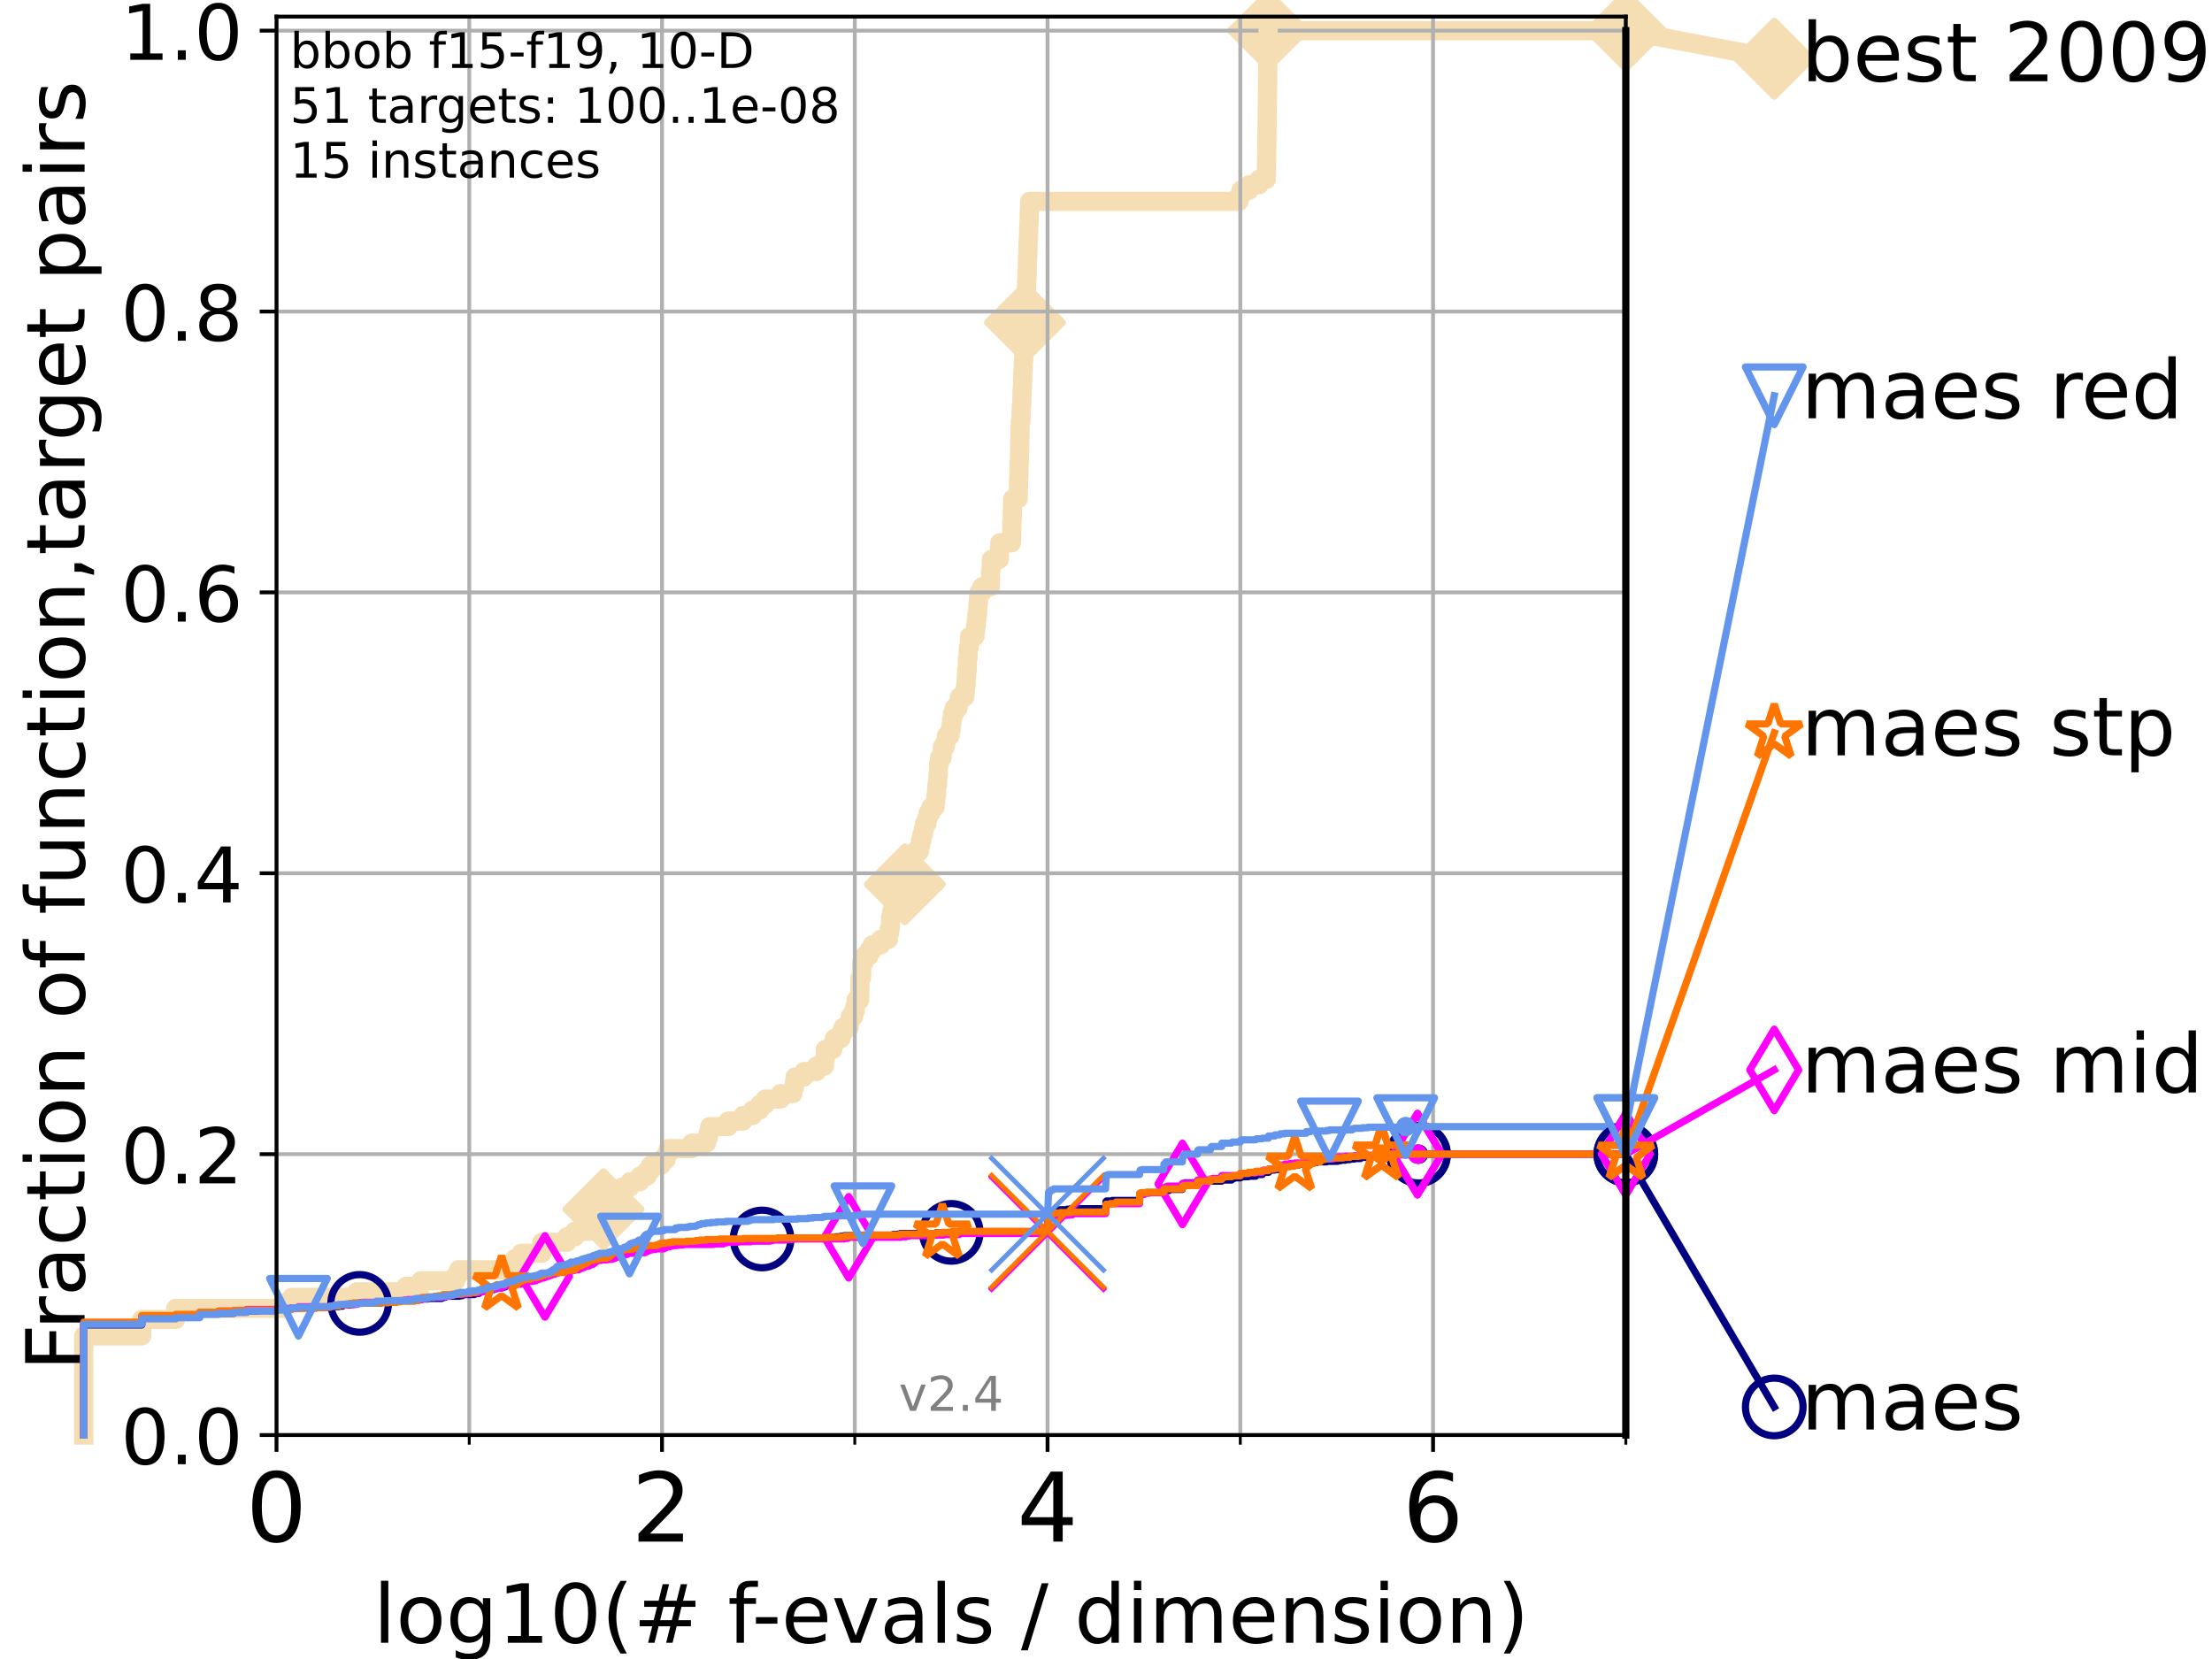 <?xml version="1.0" encoding="utf-8" standalone="no"?>
<!DOCTYPE svg PUBLIC "-//W3C//DTD SVG 1.1//EN"
  "http://www.w3.org/Graphics/SVG/1.1/DTD/svg11.dtd">
<!-- Created with matplotlib (https://matplotlib.org/) -->
<svg height="345.6pt" version="1.1" viewBox="0 0 460.8 345.6" width="460.8pt" xmlns="http://www.w3.org/2000/svg" xmlns:xlink="http://www.w3.org/1999/xlink">
 <defs>
  <style type="text/css">*{stroke-linecap:butt;stroke-linejoin:round;}</style>
 </defs>
 <g id="figure_1">
  <g id="patch_1">
   <path d="M 0 345.6 
L 460.8 345.6 
L 460.8 0 
L 0 0 
z
" style="fill:#ffffff;"/>
  </g>
  <g id="axes_1">
   <g id="patch_2">
    <path d="M 57.6 298.944 
L 338.688 298.944 
L 338.688 3.456 
L 57.6 3.456 
z
" style="fill:#ffffff;"/>
   </g>
   <g id="line2d_1">
    <path d="M 17.445 298.944 
L 17.445 278.293 
L 29.533 278.293 
L 29.533 274.851 
L 36.604 274.851 
L 36.604 272.556 
L 59.262 272.556 
L 59.262 271.409 
L 60.78 271.409 
L 60.78 270.261 
L 74.263 270.261 
L 74.263 269.114 
L 84.588 269.114 
L 84.588 267.967 
L 87.644 267.967 
L 87.644 266.82 
L 94.921 266.82 
L 94.921 265.672 
L 95.526 265.672 
L 95.526 264.525 
L 105.398 264.525 
L 105.398 263.378 
L 107.213 263.378 
L 107.213 262.23 
L 108.578 262.23 
L 108.578 261.083 
L 112.877 261.083 
L 112.877 258.788 
L 118.094 258.788 
L 118.094 257.641 
L 119.752 257.641 
L 119.752 256.494 
L 122.989 256.494 
L 122.989 255.346 
L 123.152 255.346 
L 123.152 254.199 
L 123.554 254.199 
L 123.554 253.052 
L 123.985 253.052 
L 123.985 251.905 
L 125.718 251.905 
L 125.718 250.757 
L 127.83 250.757 
L 127.83 249.61 
L 128.561 249.61 
L 128.561 248.463 
L 129.518 248.463 
L 129.518 247.315 
L 131.236 247.315 
L 131.236 246.168 
L 133.285 246.168 
L 133.285 245.021 
L 134.787 245.021 
L 134.787 243.873 
L 135.522 243.873 
L 135.522 242.726 
L 137.718 242.726 
L 137.718 241.579 
L 138.762 241.579 
L 138.762 240.432 
L 139.204 240.432 
L 139.204 239.284 
L 144.112 239.284 
L 144.112 238.137 
L 147.175 238.137 
L 147.175 236.99 
L 147.58 236.99 
L 147.58 235.842 
L 147.839 235.842 
L 147.839 234.695 
L 151.685 234.695 
L 151.685 233.548 
L 154.754 233.548 
L 154.754 232.4 
L 156.783 232.4 
L 156.783 231.253 
L 158.244 231.253 
L 158.244 230.106 
L 159.411 230.106 
L 159.411 228.958 
L 162.619 228.958 
L 162.619 227.811 
L 165.172 227.811 
L 165.172 226.664 
L 165.476 226.664 
L 165.476 225.517 
L 165.622 225.517 
L 165.622 224.369 
L 167.459 224.369 
L 167.459 223.222 
L 170.089 223.222 
L 170.089 222.075 
L 171.739 222.075 
L 171.739 220.927 
L 171.876 220.927 
L 171.918 218.633 
L 173.477 218.633 
L 173.477 217.485 
L 173.827 217.485 
L 173.827 216.338 
L 175.183 216.338 
L 175.183 215.191 
L 175.632 215.191 
L 175.632 214.044 
L 176.9 214.044 
L 176.9 212.896 
L 177.107 212.896 
L 177.107 211.749 
L 177.804 211.749 
L 177.804 210.602 
L 178.146 210.602 
L 178.146 209.454 
L 178.34 209.454 
L 178.34 208.307 
L 179.097 208.307 
L 179.155 203.718 
L 179.465 203.718 
L 179.532 200.276 
L 180.061 200.276 
L 180.061 199.129 
L 181.024 199.129 
L 181.024 197.981 
L 181.699 197.981 
L 181.699 196.834 
L 183.458 196.834 
L 183.458 195.687 
L 185.071 195.687 
L 185.071 194.539 
L 185.283 194.539 
L 185.283 193.392 
L 185.462 193.392 
L 185.534 191.097 
L 185.742 191.097 
L 185.742 189.95 
L 186.02 189.95 
L 186.02 188.803 
L 186.184 188.803 
L 186.184 187.656 
L 187.312 187.656 
L 187.312 186.508 
L 187.617 186.508 
L 187.617 185.361 
L 188.07 185.361 
L 188.07 184.214 
L 188.49 184.214 
L 188.49 183.066 
L 189.567 183.066 
L 189.567 181.919 
L 190.319 181.919 
L 190.408 179.624 
L 190.479 179.624 
L 190.479 178.477 
L 190.635 178.477 
L 190.635 177.33 
L 191.583 177.33 
L 191.583 176.183 
L 191.756 176.183 
L 191.756 175.035 
L 192.035 175.035 
L 192.035 173.888 
L 192.33 173.888 
L 192.33 172.741 
L 192.561 172.741 
L 192.561 171.593 
L 193.072 171.593 
L 193.072 170.446 
L 193.357 170.446 
L 193.357 169.299 
L 193.939 169.299 
L 193.939 168.151 
L 194.785 168.151 
L 194.785 167.004 
L 194.95 167.004 
L 194.95 165.857 
L 195.064 165.857 
L 195.17 163.562 
L 195.291 163.562 
L 195.381 161.268 
L 195.472 161.268 
L 195.535 158.973 
L 195.731 158.973 
L 195.731 157.826 
L 196.263 157.826 
L 196.334 155.531 
L 196.939 155.531 
L 196.939 154.384 
L 197.17 154.384 
L 197.17 153.236 
L 197.916 153.236 
L 197.916 152.089 
L 198.137 152.089 
L 198.137 150.942 
L 198.249 150.942 
L 198.249 149.795 
L 198.429 149.795 
L 198.429 148.647 
L 198.793 148.647 
L 198.793 147.5 
L 199.594 147.5 
L 199.594 146.353 
L 199.873 146.353 
L 199.873 145.205 
L 200.993 145.205 
L 200.993 144.058 
L 201.11 144.058 
L 201.11 142.911 
L 201.236 142.911 
L 201.297 140.616 
L 201.369 140.616 
L 201.369 139.469 
L 201.507 139.469 
L 201.528 137.174 
L 201.643 137.174 
L 201.705 134.88 
L 201.91 134.88 
L 201.986 132.585 
L 203.099 132.585 
L 203.099 131.438 
L 203.234 131.438 
L 203.234 130.29 
L 203.385 130.29 
L 203.385 129.143 
L 203.503 129.143 
L 203.503 127.996 
L 203.629 127.996 
L 203.727 125.701 
L 203.823 125.701 
L 203.917 123.407 
L 204.554 123.407 
L 204.554 122.259 
L 206.282 122.259 
L 206.368 118.817 
L 206.434 118.817 
L 206.531 116.523 
L 208.172 116.523 
L 208.282 113.081 
L 210.695 113.081 
L 210.806 108.492 
L 210.849 108.492 
L 210.922 105.05 
L 210.964 105.05 
L 210.964 103.902 
L 212.11 103.902 
L 212.215 99.313 
L 212.248 99.313 
L 212.322 95.871 
L 212.363 95.871 
L 212.453 91.282 
L 212.476 91.282 
L 212.531 87.84 
L 212.667 87.84 
L 212.761 84.398 
L 212.836 84.398 
L 212.945 80.956 
L 212.983 80.956 
L 213.085 77.514 
L 213.128 77.514 
L 213.181 75.22 
L 213.248 75.22 
L 213.34 71.778 
L 213.387 71.778 
L 213.478 68.336 
L 213.51 68.336 
L 213.604 64.894 
L 213.662 64.894 
L 213.756 61.452 
L 213.806 61.452 
L 213.9 58.01 
L 213.96 58.01 
L 214.063 53.421 
L 214.094 53.421 
L 214.201 49.979 
L 214.225 49.979 
L 214.33 46.537 
L 214.367 46.537 
L 214.456 43.095 
L 214.504 43.095 
L 214.504 41.948 
L 258.092 41.948 
L 258.092 40.801 
L 258.509 40.801 
L 258.509 39.653 
L 260.168 39.653 
L 260.168 38.506 
L 262.281 38.506 
L 262.281 37.359 
L 263.796 37.359 
L 263.887 30.475 
L 263.907 30.475 
L 264.009 21.297 
L 264.028 21.297 
L 264.13 10.971 
L 264.148 10.971 
L 264.193 6.382 
L 338.688 6.382 
L 338.688 6.382 
" style="fill:none;stroke:#f5deb3;stroke-linecap:square;stroke-width:4;"/>
   </g>
   <g id="line2d_2">
    <defs>
     <path d="M -0 7.778 
L 7.778 0 
L 0 -7.778 
L -7.778 -0 
z
" id="m5adae67af2" style="stroke:#f5deb3;stroke-linejoin:miter;stroke-width:1.5;"/>
    </defs>
    <g>
     <use style="fill:#f5deb3;stroke:#f5deb3;stroke-linejoin:miter;stroke-width:1.5;" x="125.718" xlink:href="#m5adae67af2" y="251.905"/>
     <use style="fill:#f5deb3;stroke:#f5deb3;stroke-linejoin:miter;stroke-width:1.5;" x="188.49" xlink:href="#m5adae67af2" y="184.214"/>
     <use style="fill:#f5deb3;stroke:#f5deb3;stroke-linejoin:miter;stroke-width:1.5;" x="213.51" xlink:href="#m5adae67af2" y="67.189"/>
     <use style="fill:#f5deb3;stroke:#f5deb3;stroke-linejoin:miter;stroke-width:1.5;" x="264.193" xlink:href="#m5adae67af2" y="6.382"/>
     <use style="fill:#f5deb3;stroke:#f5deb3;stroke-linejoin:miter;stroke-width:1.5;" x="264.193" xlink:href="#m5adae67af2" y="6.382"/>
     <use style="fill:#f5deb3;stroke:#f5deb3;stroke-linejoin:miter;stroke-width:1.5;" x="338.688" xlink:href="#m5adae67af2" y="6.382"/>
    </g>
   </g>
   <g id="line2d_3">
    <path style="fill:none;stroke:#f5deb3;stroke-linecap:square;stroke-width:4;"/>
    <g/>
   </g>
   <g id="line2d_4">
    <path d="M 338.688 6.382 
L 369.608 12.233 
" style="fill:none;stroke:#f5deb3;stroke-linecap:square;stroke-width:4;"/>
    <g>
     <use style="fill:#f5deb3;stroke:#f5deb3;stroke-linejoin:miter;stroke-width:1.5;" x="338.688" xlink:href="#m5adae67af2" y="6.382"/>
     <use style="fill:#f5deb3;stroke:#f5deb3;stroke-linejoin:miter;stroke-width:1.5;" x="369.608" xlink:href="#m5adae67af2" y="12.233"/>
    </g>
   </g>
   <g id="matplotlib.axis_1">
    <g id="xtick_1">
     <g id="line2d_5">
      <path clip-path="url(#pe310a013d0)" d="M 57.6 298.944 
L 57.6 3.456 
" style="fill:none;stroke:#b0b0b0;stroke-linecap:square;stroke-width:0.8;"/>
     </g>
     <g id="line2d_6">
      <defs>
       <path d="M 0 0 
L 0 3.5 
" id="mb04b3a785f" style="stroke:#000000;stroke-width:0.8;"/>
      </defs>
      <g>
       <use style="stroke:#000000;stroke-width:0.8;" x="57.6" xlink:href="#mb04b3a785f" y="298.944"/>
      </g>
     </g>
     <g id="text_1">
      <!-- 0 -->
      <g transform="translate(51.237 321.141)scale(0.2 -0.2)">
       <defs>
        <path d="M 31.781 66.406 
Q 24.172 66.406 20.328 58.906 
Q 16.5 51.422 16.5 36.375 
Q 16.5 21.391 20.328 13.891 
Q 24.172 6.391 31.781 6.391 
Q 39.453 6.391 43.281 13.891 
Q 47.125 21.391 47.125 36.375 
Q 47.125 51.422 43.281 58.906 
Q 39.453 66.406 31.781 66.406 
z
M 31.781 74.219 
Q 44.047 74.219 50.516 64.516 
Q 56.984 54.828 56.984 36.375 
Q 56.984 17.969 50.516 8.266 
Q 44.047 -1.422 31.781 -1.422 
Q 19.531 -1.422 13.062 8.266 
Q 6.594 17.969 6.594 36.375 
Q 6.594 54.828 13.062 64.516 
Q 19.531 74.219 31.781 74.219 
z
" id="DejaVuSans-48"/>
       </defs>
       <use xlink:href="#DejaVuSans-48"/>
      </g>
     </g>
    </g>
    <g id="xtick_2">
     <g id="line2d_7">
      <path clip-path="url(#pe310a013d0)" d="M 137.911 298.944 
L 137.911 3.456 
" style="fill:none;stroke:#b0b0b0;stroke-linecap:square;stroke-width:0.8;"/>
     </g>
     <g id="line2d_8">
      <g>
       <use style="stroke:#000000;stroke-width:0.8;" x="137.911" xlink:href="#mb04b3a785f" y="298.944"/>
      </g>
     </g>
     <g id="text_2">
      <!-- 2 -->
      <g transform="translate(131.548 321.141)scale(0.2 -0.2)">
       <defs>
        <path d="M 19.188 8.297 
L 53.609 8.297 
L 53.609 0 
L 7.328 0 
L 7.328 8.297 
Q 12.938 14.109 22.625 23.891 
Q 32.328 33.688 34.812 36.531 
Q 39.547 41.844 41.422 45.531 
Q 43.312 49.219 43.312 52.781 
Q 43.312 58.594 39.234 62.25 
Q 35.156 65.922 28.609 65.922 
Q 23.969 65.922 18.812 64.312 
Q 13.672 62.703 7.812 59.422 
L 7.812 69.391 
Q 13.766 71.781 18.938 73 
Q 24.125 74.219 28.422 74.219 
Q 39.75 74.219 46.484 68.547 
Q 53.219 62.891 53.219 53.422 
Q 53.219 48.922 51.531 44.891 
Q 49.859 40.875 45.406 35.406 
Q 44.188 33.984 37.641 27.219 
Q 31.109 20.453 19.188 8.297 
z
" id="DejaVuSans-50"/>
       </defs>
       <use xlink:href="#DejaVuSans-50"/>
      </g>
     </g>
    </g>
    <g id="xtick_3">
     <g id="line2d_9">
      <path clip-path="url(#pe310a013d0)" d="M 218.222 298.944 
L 218.222 3.456 
" style="fill:none;stroke:#b0b0b0;stroke-linecap:square;stroke-width:0.8;"/>
     </g>
     <g id="line2d_10">
      <g>
       <use style="stroke:#000000;stroke-width:0.8;" x="218.222" xlink:href="#mb04b3a785f" y="298.944"/>
      </g>
     </g>
     <g id="text_3">
      <!-- 4 -->
      <g transform="translate(211.859 321.141)scale(0.2 -0.2)">
       <defs>
        <path d="M 37.797 64.312 
L 12.891 25.391 
L 37.797 25.391 
z
M 35.203 72.906 
L 47.609 72.906 
L 47.609 25.391 
L 58.016 25.391 
L 58.016 17.188 
L 47.609 17.188 
L 47.609 0 
L 37.797 0 
L 37.797 17.188 
L 4.891 17.188 
L 4.891 26.703 
z
" id="DejaVuSans-52"/>
       </defs>
       <use xlink:href="#DejaVuSans-52"/>
      </g>
     </g>
    </g>
    <g id="xtick_4">
     <g id="line2d_11">
      <path clip-path="url(#pe310a013d0)" d="M 298.533 298.944 
L 298.533 3.456 
" style="fill:none;stroke:#b0b0b0;stroke-linecap:square;stroke-width:0.8;"/>
     </g>
     <g id="line2d_12">
      <g>
       <use style="stroke:#000000;stroke-width:0.8;" x="298.533" xlink:href="#mb04b3a785f" y="298.944"/>
      </g>
     </g>
     <g id="text_4">
      <!-- 6 -->
      <g transform="translate(292.17 321.141)scale(0.2 -0.2)">
       <defs>
        <path d="M 33.016 40.375 
Q 26.375 40.375 22.484 35.828 
Q 18.609 31.297 18.609 23.391 
Q 18.609 15.531 22.484 10.953 
Q 26.375 6.391 33.016 6.391 
Q 39.656 6.391 43.531 10.953 
Q 47.406 15.531 47.406 23.391 
Q 47.406 31.297 43.531 35.828 
Q 39.656 40.375 33.016 40.375 
z
M 52.594 71.297 
L 52.594 62.312 
Q 48.875 64.062 45.094 64.984 
Q 41.312 65.922 37.594 65.922 
Q 27.828 65.922 22.672 59.328 
Q 17.531 52.734 16.797 39.406 
Q 19.672 43.656 24.016 45.922 
Q 28.375 48.188 33.594 48.188 
Q 44.578 48.188 50.953 41.516 
Q 57.328 34.859 57.328 23.391 
Q 57.328 12.156 50.688 5.359 
Q 44.047 -1.422 33.016 -1.422 
Q 20.359 -1.422 13.672 8.266 
Q 6.984 17.969 6.984 36.375 
Q 6.984 53.656 15.188 63.938 
Q 23.391 74.219 37.203 74.219 
Q 40.922 74.219 44.703 73.484 
Q 48.484 72.75 52.594 71.297 
z
" id="DejaVuSans-54"/>
       </defs>
       <use xlink:href="#DejaVuSans-54"/>
      </g>
     </g>
    </g>
    <g id="xtick_5">
     <g id="line2d_13">
      <path clip-path="url(#pe310a013d0)" d="M 97.755 298.944 
L 97.755 3.456 
" style="fill:none;stroke:#b0b0b0;stroke-linecap:square;stroke-width:0.8;"/>
     </g>
     <g id="line2d_14">
      <defs>
       <path d="M 0 0 
L 0 2 
" id="m25942950b2" style="stroke:#000000;stroke-width:0.6;"/>
      </defs>
      <g>
       <use style="stroke:#000000;stroke-width:0.6;" x="97.755" xlink:href="#m25942950b2" y="298.944"/>
      </g>
     </g>
    </g>
    <g id="xtick_6">
     <g id="line2d_15">
      <path clip-path="url(#pe310a013d0)" d="M 178.066 298.944 
L 178.066 3.456 
" style="fill:none;stroke:#b0b0b0;stroke-linecap:square;stroke-width:0.8;"/>
     </g>
     <g id="line2d_16">
      <g>
       <use style="stroke:#000000;stroke-width:0.6;" x="178.066" xlink:href="#m25942950b2" y="298.944"/>
      </g>
     </g>
    </g>
    <g id="xtick_7">
     <g id="line2d_17">
      <path clip-path="url(#pe310a013d0)" d="M 258.377 298.944 
L 258.377 3.456 
" style="fill:none;stroke:#b0b0b0;stroke-linecap:square;stroke-width:0.8;"/>
     </g>
     <g id="line2d_18">
      <g>
       <use style="stroke:#000000;stroke-width:0.6;" x="258.377" xlink:href="#m25942950b2" y="298.944"/>
      </g>
     </g>
    </g>
    <g id="xtick_8">
     <g id="line2d_19">
      <path clip-path="url(#pe310a013d0)" d="M 338.688 298.944 
L 338.688 3.456 
" style="fill:none;stroke:#b0b0b0;stroke-linecap:square;stroke-width:0.8;"/>
     </g>
     <g id="line2d_20">
      <g>
       <use style="stroke:#000000;stroke-width:0.6;" x="338.688" xlink:href="#m25942950b2" y="298.944"/>
      </g>
     </g>
    </g>
    <g id="text_5">
     <!-- log10(# f-evals / dimension) -->
     <g transform="translate(77.764 342.218)scale(0.17 -0.17)">
      <defs>
       <path d="M 9.422 75.984 
L 18.406 75.984 
L 18.406 0 
L 9.422 0 
z
" id="DejaVuSans-108"/>
       <path d="M 30.609 48.391 
Q 23.391 48.391 19.188 42.75 
Q 14.984 37.109 14.984 27.297 
Q 14.984 17.484 19.156 11.844 
Q 23.344 6.203 30.609 6.203 
Q 37.797 6.203 41.984 11.859 
Q 46.188 17.531 46.188 27.297 
Q 46.188 37.016 41.984 42.703 
Q 37.797 48.391 30.609 48.391 
z
M 30.609 56 
Q 42.328 56 49.016 48.375 
Q 55.719 40.766 55.719 27.297 
Q 55.719 13.875 49.016 6.219 
Q 42.328 -1.422 30.609 -1.422 
Q 18.844 -1.422 12.172 6.219 
Q 5.516 13.875 5.516 27.297 
Q 5.516 40.766 12.172 48.375 
Q 18.844 56 30.609 56 
z
" id="DejaVuSans-111"/>
       <path d="M 45.406 27.984 
Q 45.406 37.75 41.375 43.109 
Q 37.359 48.484 30.078 48.484 
Q 22.859 48.484 18.828 43.109 
Q 14.797 37.75 14.797 27.984 
Q 14.797 18.266 18.828 12.891 
Q 22.859 7.516 30.078 7.516 
Q 37.359 7.516 41.375 12.891 
Q 45.406 18.266 45.406 27.984 
z
M 54.391 6.781 
Q 54.391 -7.172 48.188 -13.984 
Q 42 -20.797 29.203 -20.797 
Q 24.469 -20.797 20.266 -20.094 
Q 16.062 -19.391 12.109 -17.922 
L 12.109 -9.188 
Q 16.062 -11.328 19.922 -12.344 
Q 23.781 -13.375 27.781 -13.375 
Q 36.625 -13.375 41.016 -8.766 
Q 45.406 -4.156 45.406 5.172 
L 45.406 9.625 
Q 42.625 4.781 38.281 2.391 
Q 33.938 0 27.875 0 
Q 17.828 0 11.672 7.656 
Q 5.516 15.328 5.516 27.984 
Q 5.516 40.672 11.672 48.328 
Q 17.828 56 27.875 56 
Q 33.938 56 38.281 53.609 
Q 42.625 51.219 45.406 46.391 
L 45.406 54.688 
L 54.391 54.688 
z
" id="DejaVuSans-103"/>
       <path d="M 12.406 8.297 
L 28.516 8.297 
L 28.516 63.922 
L 10.984 60.406 
L 10.984 69.391 
L 28.422 72.906 
L 38.281 72.906 
L 38.281 8.297 
L 54.391 8.297 
L 54.391 0 
L 12.406 0 
z
" id="DejaVuSans-49"/>
       <path d="M 31 75.875 
Q 24.469 64.656 21.281 53.656 
Q 18.109 42.672 18.109 31.391 
Q 18.109 20.125 21.312 9.062 
Q 24.516 -2 31 -13.188 
L 23.188 -13.188 
Q 15.875 -1.703 12.234 9.375 
Q 8.594 20.453 8.594 31.391 
Q 8.594 42.281 12.203 53.312 
Q 15.828 64.359 23.188 75.875 
z
" id="DejaVuSans-40"/>
       <path d="M 51.125 44 
L 36.922 44 
L 32.812 27.688 
L 47.125 27.688 
z
M 43.797 71.781 
L 38.719 51.516 
L 52.984 51.516 
L 58.109 71.781 
L 65.922 71.781 
L 60.891 51.516 
L 76.125 51.516 
L 76.125 44 
L 58.984 44 
L 54.984 27.688 
L 70.516 27.688 
L 70.516 20.219 
L 53.078 20.219 
L 48 0 
L 40.188 0 
L 45.219 20.219 
L 30.906 20.219 
L 25.875 0 
L 18.016 0 
L 23.094 20.219 
L 7.719 20.219 
L 7.719 27.688 
L 24.906 27.688 
L 29 44 
L 13.281 44 
L 13.281 51.516 
L 30.906 51.516 
L 35.891 71.781 
z
" id="DejaVuSans-35"/>
       <path id="DejaVuSans-32"/>
       <path d="M 37.109 75.984 
L 37.109 68.5 
L 28.516 68.5 
Q 23.688 68.5 21.797 66.547 
Q 19.922 64.594 19.922 59.516 
L 19.922 54.688 
L 34.719 54.688 
L 34.719 47.703 
L 19.922 47.703 
L 19.922 0 
L 10.891 0 
L 10.891 47.703 
L 2.297 47.703 
L 2.297 54.688 
L 10.891 54.688 
L 10.891 58.5 
Q 10.891 67.625 15.141 71.797 
Q 19.391 75.984 28.609 75.984 
z
" id="DejaVuSans-102"/>
       <path d="M 4.891 31.391 
L 31.203 31.391 
L 31.203 23.391 
L 4.891 23.391 
z
" id="DejaVuSans-45"/>
       <path d="M 56.203 29.594 
L 56.203 25.203 
L 14.891 25.203 
Q 15.484 15.922 20.484 11.062 
Q 25.484 6.203 34.422 6.203 
Q 39.594 6.203 44.453 7.469 
Q 49.312 8.734 54.109 11.281 
L 54.109 2.781 
Q 49.266 0.734 44.188 -0.344 
Q 39.109 -1.422 33.891 -1.422 
Q 20.797 -1.422 13.156 6.188 
Q 5.516 13.812 5.516 26.812 
Q 5.516 40.234 12.766 48.109 
Q 20.016 56 32.328 56 
Q 43.359 56 49.781 48.891 
Q 56.203 41.797 56.203 29.594 
z
M 47.219 32.234 
Q 47.125 39.594 43.094 43.984 
Q 39.062 48.391 32.422 48.391 
Q 24.906 48.391 20.391 44.141 
Q 15.875 39.891 15.188 32.172 
z
" id="DejaVuSans-101"/>
       <path d="M 2.984 54.688 
L 12.5 54.688 
L 29.594 8.797 
L 46.688 54.688 
L 56.203 54.688 
L 35.688 0 
L 23.484 0 
z
" id="DejaVuSans-118"/>
       <path d="M 34.281 27.484 
Q 23.391 27.484 19.188 25 
Q 14.984 22.516 14.984 16.5 
Q 14.984 11.719 18.141 8.906 
Q 21.297 6.109 26.703 6.109 
Q 34.188 6.109 38.703 11.406 
Q 43.219 16.703 43.219 25.484 
L 43.219 27.484 
z
M 52.203 31.203 
L 52.203 0 
L 43.219 0 
L 43.219 8.297 
Q 40.141 3.328 35.547 0.953 
Q 30.953 -1.422 24.312 -1.422 
Q 15.922 -1.422 10.953 3.297 
Q 6 8.016 6 15.922 
Q 6 25.141 12.172 29.828 
Q 18.359 34.516 30.609 34.516 
L 43.219 34.516 
L 43.219 35.406 
Q 43.219 41.609 39.141 45 
Q 35.062 48.391 27.688 48.391 
Q 23 48.391 18.547 47.266 
Q 14.109 46.141 10.016 43.891 
L 10.016 52.203 
Q 14.938 54.109 19.578 55.047 
Q 24.219 56 28.609 56 
Q 40.484 56 46.344 49.844 
Q 52.203 43.703 52.203 31.203 
z
" id="DejaVuSans-97"/>
       <path d="M 44.281 53.078 
L 44.281 44.578 
Q 40.484 46.531 36.375 47.5 
Q 32.281 48.484 27.875 48.484 
Q 21.188 48.484 17.844 46.438 
Q 14.5 44.391 14.5 40.281 
Q 14.5 37.156 16.891 35.375 
Q 19.281 33.594 26.516 31.984 
L 29.594 31.297 
Q 39.156 29.25 43.188 25.516 
Q 47.219 21.781 47.219 15.094 
Q 47.219 7.469 41.188 3.016 
Q 35.156 -1.422 24.609 -1.422 
Q 20.219 -1.422 15.453 -0.562 
Q 10.688 0.297 5.422 2 
L 5.422 11.281 
Q 10.406 8.688 15.234 7.391 
Q 20.062 6.109 24.812 6.109 
Q 31.156 6.109 34.562 8.281 
Q 37.984 10.453 37.984 14.406 
Q 37.984 18.062 35.516 20.016 
Q 33.062 21.969 24.703 23.781 
L 21.578 24.516 
Q 13.234 26.266 9.516 29.906 
Q 5.812 33.547 5.812 39.891 
Q 5.812 47.609 11.281 51.797 
Q 16.75 56 26.812 56 
Q 31.781 56 36.172 55.266 
Q 40.578 54.547 44.281 53.078 
z
" id="DejaVuSans-115"/>
       <path d="M 25.391 72.906 
L 33.688 72.906 
L 8.297 -9.281 
L 0 -9.281 
z
" id="DejaVuSans-47"/>
       <path d="M 45.406 46.391 
L 45.406 75.984 
L 54.391 75.984 
L 54.391 0 
L 45.406 0 
L 45.406 8.203 
Q 42.578 3.328 38.25 0.953 
Q 33.938 -1.422 27.875 -1.422 
Q 17.969 -1.422 11.734 6.484 
Q 5.516 14.406 5.516 27.297 
Q 5.516 40.188 11.734 48.094 
Q 17.969 56 27.875 56 
Q 33.938 56 38.25 53.625 
Q 42.578 51.266 45.406 46.391 
z
M 14.797 27.297 
Q 14.797 17.391 18.875 11.75 
Q 22.953 6.109 30.078 6.109 
Q 37.203 6.109 41.297 11.75 
Q 45.406 17.391 45.406 27.297 
Q 45.406 37.203 41.297 42.844 
Q 37.203 48.484 30.078 48.484 
Q 22.953 48.484 18.875 42.844 
Q 14.797 37.203 14.797 27.297 
z
" id="DejaVuSans-100"/>
       <path d="M 9.422 54.688 
L 18.406 54.688 
L 18.406 0 
L 9.422 0 
z
M 9.422 75.984 
L 18.406 75.984 
L 18.406 64.594 
L 9.422 64.594 
z
" id="DejaVuSans-105"/>
       <path d="M 52 44.188 
Q 55.375 50.25 60.062 53.125 
Q 64.75 56 71.094 56 
Q 79.641 56 84.281 50.016 
Q 88.922 44.047 88.922 33.016 
L 88.922 0 
L 79.891 0 
L 79.891 32.719 
Q 79.891 40.578 77.094 44.375 
Q 74.312 48.188 68.609 48.188 
Q 61.625 48.188 57.562 43.547 
Q 53.516 38.922 53.516 30.906 
L 53.516 0 
L 44.484 0 
L 44.484 32.719 
Q 44.484 40.625 41.703 44.406 
Q 38.922 48.188 33.109 48.188 
Q 26.219 48.188 22.156 43.531 
Q 18.109 38.875 18.109 30.906 
L 18.109 0 
L 9.078 0 
L 9.078 54.688 
L 18.109 54.688 
L 18.109 46.188 
Q 21.188 51.219 25.484 53.609 
Q 29.781 56 35.688 56 
Q 41.656 56 45.828 52.969 
Q 50 49.953 52 44.188 
z
" id="DejaVuSans-109"/>
       <path d="M 54.891 33.016 
L 54.891 0 
L 45.906 0 
L 45.906 32.719 
Q 45.906 40.484 42.875 44.328 
Q 39.844 48.188 33.797 48.188 
Q 26.516 48.188 22.312 43.547 
Q 18.109 38.922 18.109 30.906 
L 18.109 0 
L 9.078 0 
L 9.078 54.688 
L 18.109 54.688 
L 18.109 46.188 
Q 21.344 51.125 25.703 53.562 
Q 30.078 56 35.797 56 
Q 45.219 56 50.047 50.172 
Q 54.891 44.344 54.891 33.016 
z
" id="DejaVuSans-110"/>
       <path d="M 8.016 75.875 
L 15.828 75.875 
Q 23.141 64.359 26.781 53.312 
Q 30.422 42.281 30.422 31.391 
Q 30.422 20.453 26.781 9.375 
Q 23.141 -1.703 15.828 -13.188 
L 8.016 -13.188 
Q 14.5 -2 17.703 9.062 
Q 20.906 20.125 20.906 31.391 
Q 20.906 42.672 17.703 53.656 
Q 14.5 64.656 8.016 75.875 
z
" id="DejaVuSans-41"/>
      </defs>
      <use xlink:href="#DejaVuSans-108"/>
      <use x="27.783" xlink:href="#DejaVuSans-111"/>
      <use x="88.965" xlink:href="#DejaVuSans-103"/>
      <use x="152.441" xlink:href="#DejaVuSans-49"/>
      <use x="216.064" xlink:href="#DejaVuSans-48"/>
      <use x="279.688" xlink:href="#DejaVuSans-40"/>
      <use x="318.701" xlink:href="#DejaVuSans-35"/>
      <use x="402.49" xlink:href="#DejaVuSans-32"/>
      <use x="434.277" xlink:href="#DejaVuSans-102"/>
      <use x="463.982" xlink:href="#DejaVuSans-45"/>
      <use x="500.066" xlink:href="#DejaVuSans-101"/>
      <use x="561.59" xlink:href="#DejaVuSans-118"/>
      <use x="620.77" xlink:href="#DejaVuSans-97"/>
      <use x="682.049" xlink:href="#DejaVuSans-108"/>
      <use x="709.832" xlink:href="#DejaVuSans-115"/>
      <use x="761.932" xlink:href="#DejaVuSans-32"/>
      <use x="793.719" xlink:href="#DejaVuSans-47"/>
      <use x="827.41" xlink:href="#DejaVuSans-32"/>
      <use x="859.197" xlink:href="#DejaVuSans-100"/>
      <use x="922.674" xlink:href="#DejaVuSans-105"/>
      <use x="950.457" xlink:href="#DejaVuSans-109"/>
      <use x="1047.869" xlink:href="#DejaVuSans-101"/>
      <use x="1109.393" xlink:href="#DejaVuSans-110"/>
      <use x="1172.771" xlink:href="#DejaVuSans-115"/>
      <use x="1224.871" xlink:href="#DejaVuSans-105"/>
      <use x="1252.654" xlink:href="#DejaVuSans-111"/>
      <use x="1313.836" xlink:href="#DejaVuSans-110"/>
      <use x="1377.215" xlink:href="#DejaVuSans-41"/>
     </g>
    </g>
   </g>
   <g id="matplotlib.axis_2">
    <g id="ytick_1">
     <g id="line2d_21">
      <path clip-path="url(#pe310a013d0)" d="M 57.6 298.944 
L 338.688 298.944 
" style="fill:none;stroke:#b0b0b0;stroke-linecap:square;stroke-width:0.8;"/>
     </g>
     <g id="line2d_22">
      <defs>
       <path d="M 0 0 
L -3.5 0 
" id="m241cf19ef6" style="stroke:#000000;stroke-width:0.8;"/>
      </defs>
      <g>
       <use style="stroke:#000000;stroke-width:0.8;" x="57.6" xlink:href="#m241cf19ef6" y="298.944"/>
      </g>
     </g>
     <g id="text_6">
      <!-- 0.0 -->
      <g transform="translate(25.155 305.023)scale(0.16 -0.16)">
       <defs>
        <path d="M 10.688 12.406 
L 21 12.406 
L 21 0 
L 10.688 0 
z
" id="DejaVuSans-46"/>
       </defs>
       <use xlink:href="#DejaVuSans-48"/>
       <use x="63.623" xlink:href="#DejaVuSans-46"/>
       <use x="95.41" xlink:href="#DejaVuSans-48"/>
      </g>
     </g>
    </g>
    <g id="ytick_2">
     <g id="line2d_23">
      <path clip-path="url(#pe310a013d0)" d="M 57.6 240.432 
L 338.688 240.432 
" style="fill:none;stroke:#b0b0b0;stroke-linecap:square;stroke-width:0.8;"/>
     </g>
     <g id="line2d_24">
      <g>
       <use style="stroke:#000000;stroke-width:0.8;" x="57.6" xlink:href="#m241cf19ef6" y="240.432"/>
      </g>
     </g>
     <g id="text_7">
      <!-- 0.2 -->
      <g transform="translate(25.155 246.51)scale(0.16 -0.16)">
       <use xlink:href="#DejaVuSans-48"/>
       <use x="63.623" xlink:href="#DejaVuSans-46"/>
       <use x="95.41" xlink:href="#DejaVuSans-50"/>
      </g>
     </g>
    </g>
    <g id="ytick_3">
     <g id="line2d_25">
      <path clip-path="url(#pe310a013d0)" d="M 57.6 181.919 
L 338.688 181.919 
" style="fill:none;stroke:#b0b0b0;stroke-linecap:square;stroke-width:0.8;"/>
     </g>
     <g id="line2d_26">
      <g>
       <use style="stroke:#000000;stroke-width:0.8;" x="57.6" xlink:href="#m241cf19ef6" y="181.919"/>
      </g>
     </g>
     <g id="text_8">
      <!-- 0.4 -->
      <g transform="translate(25.155 187.998)scale(0.16 -0.16)">
       <use xlink:href="#DejaVuSans-48"/>
       <use x="63.623" xlink:href="#DejaVuSans-46"/>
       <use x="95.41" xlink:href="#DejaVuSans-52"/>
      </g>
     </g>
    </g>
    <g id="ytick_4">
     <g id="line2d_27">
      <path clip-path="url(#pe310a013d0)" d="M 57.6 123.407 
L 338.688 123.407 
" style="fill:none;stroke:#b0b0b0;stroke-linecap:square;stroke-width:0.8;"/>
     </g>
     <g id="line2d_28">
      <g>
       <use style="stroke:#000000;stroke-width:0.8;" x="57.6" xlink:href="#m241cf19ef6" y="123.407"/>
      </g>
     </g>
     <g id="text_9">
      <!-- 0.6 -->
      <g transform="translate(25.155 129.485)scale(0.16 -0.16)">
       <use xlink:href="#DejaVuSans-48"/>
       <use x="63.623" xlink:href="#DejaVuSans-46"/>
       <use x="95.41" xlink:href="#DejaVuSans-54"/>
      </g>
     </g>
    </g>
    <g id="ytick_5">
     <g id="line2d_29">
      <path clip-path="url(#pe310a013d0)" d="M 57.6 64.894 
L 338.688 64.894 
" style="fill:none;stroke:#b0b0b0;stroke-linecap:square;stroke-width:0.8;"/>
     </g>
     <g id="line2d_30">
      <g>
       <use style="stroke:#000000;stroke-width:0.8;" x="57.6" xlink:href="#m241cf19ef6" y="64.894"/>
      </g>
     </g>
     <g id="text_10">
      <!-- 0.8 -->
      <g transform="translate(25.155 70.973)scale(0.16 -0.16)">
       <defs>
        <path d="M 31.781 34.625 
Q 24.75 34.625 20.719 30.859 
Q 16.703 27.094 16.703 20.516 
Q 16.703 13.922 20.719 10.156 
Q 24.75 6.391 31.781 6.391 
Q 38.812 6.391 42.859 10.172 
Q 46.922 13.969 46.922 20.516 
Q 46.922 27.094 42.891 30.859 
Q 38.875 34.625 31.781 34.625 
z
M 21.922 38.812 
Q 15.578 40.375 12.031 44.719 
Q 8.5 49.078 8.5 55.328 
Q 8.5 64.062 14.719 69.141 
Q 20.953 74.219 31.781 74.219 
Q 42.672 74.219 48.875 69.141 
Q 55.078 64.062 55.078 55.328 
Q 55.078 49.078 51.531 44.719 
Q 48 40.375 41.703 38.812 
Q 48.828 37.156 52.797 32.312 
Q 56.781 27.484 56.781 20.516 
Q 56.781 9.906 50.312 4.234 
Q 43.844 -1.422 31.781 -1.422 
Q 19.734 -1.422 13.25 4.234 
Q 6.781 9.906 6.781 20.516 
Q 6.781 27.484 10.781 32.312 
Q 14.797 37.156 21.922 38.812 
z
M 18.312 54.391 
Q 18.312 48.734 21.844 45.562 
Q 25.391 42.391 31.781 42.391 
Q 38.141 42.391 41.719 45.562 
Q 45.312 48.734 45.312 54.391 
Q 45.312 60.062 41.719 63.234 
Q 38.141 66.406 31.781 66.406 
Q 25.391 66.406 21.844 63.234 
Q 18.312 60.062 18.312 54.391 
z
" id="DejaVuSans-56"/>
       </defs>
       <use xlink:href="#DejaVuSans-48"/>
       <use x="63.623" xlink:href="#DejaVuSans-46"/>
       <use x="95.41" xlink:href="#DejaVuSans-56"/>
      </g>
     </g>
    </g>
    <g id="ytick_6">
     <g id="line2d_31">
      <path clip-path="url(#pe310a013d0)" d="M 57.6 6.382 
L 338.688 6.382 
" style="fill:none;stroke:#b0b0b0;stroke-linecap:square;stroke-width:0.8;"/>
     </g>
     <g id="line2d_32">
      <g>
       <use style="stroke:#000000;stroke-width:0.8;" x="57.6" xlink:href="#m241cf19ef6" y="6.382"/>
      </g>
     </g>
     <g id="text_11">
      <!-- 1.0 -->
      <g transform="translate(25.155 12.46)scale(0.16 -0.16)">
       <use xlink:href="#DejaVuSans-49"/>
       <use x="63.623" xlink:href="#DejaVuSans-46"/>
       <use x="95.41" xlink:href="#DejaVuSans-48"/>
      </g>
     </g>
    </g>
    <g id="text_12">
     <!-- Fraction of function,target pairs -->
     <g transform="translate(17.62 285.585)rotate(-90)scale(0.17 -0.17)">
      <defs>
       <path d="M 9.812 72.906 
L 51.703 72.906 
L 51.703 64.594 
L 19.672 64.594 
L 19.672 43.109 
L 48.578 43.109 
L 48.578 34.812 
L 19.672 34.812 
L 19.672 0 
L 9.812 0 
z
" id="DejaVuSans-70"/>
       <path d="M 41.109 46.297 
Q 39.594 47.172 37.812 47.578 
Q 36.031 48 33.891 48 
Q 26.266 48 22.188 43.047 
Q 18.109 38.094 18.109 28.812 
L 18.109 0 
L 9.078 0 
L 9.078 54.688 
L 18.109 54.688 
L 18.109 46.188 
Q 20.953 51.172 25.484 53.578 
Q 30.031 56 36.531 56 
Q 37.453 56 38.578 55.875 
Q 39.703 55.766 41.062 55.516 
z
" id="DejaVuSans-114"/>
       <path d="M 48.781 52.594 
L 48.781 44.188 
Q 44.969 46.297 41.141 47.344 
Q 37.312 48.391 33.406 48.391 
Q 24.656 48.391 19.812 42.844 
Q 14.984 37.312 14.984 27.297 
Q 14.984 17.281 19.812 11.734 
Q 24.656 6.203 33.406 6.203 
Q 37.312 6.203 41.141 7.25 
Q 44.969 8.297 48.781 10.406 
L 48.781 2.094 
Q 45.016 0.344 40.984 -0.531 
Q 36.969 -1.422 32.422 -1.422 
Q 20.062 -1.422 12.781 6.344 
Q 5.516 14.109 5.516 27.297 
Q 5.516 40.672 12.859 48.328 
Q 20.219 56 33.016 56 
Q 37.156 56 41.109 55.141 
Q 45.062 54.297 48.781 52.594 
z
" id="DejaVuSans-99"/>
       <path d="M 18.312 70.219 
L 18.312 54.688 
L 36.812 54.688 
L 36.812 47.703 
L 18.312 47.703 
L 18.312 18.016 
Q 18.312 11.328 20.141 9.422 
Q 21.969 7.516 27.594 7.516 
L 36.812 7.516 
L 36.812 0 
L 27.594 0 
Q 17.188 0 13.234 3.875 
Q 9.281 7.766 9.281 18.016 
L 9.281 47.703 
L 2.688 47.703 
L 2.688 54.688 
L 9.281 54.688 
L 9.281 70.219 
z
" id="DejaVuSans-116"/>
       <path d="M 8.5 21.578 
L 8.5 54.688 
L 17.484 54.688 
L 17.484 21.922 
Q 17.484 14.156 20.5 10.266 
Q 23.531 6.391 29.594 6.391 
Q 36.859 6.391 41.078 11.031 
Q 45.312 15.672 45.312 23.688 
L 45.312 54.688 
L 54.297 54.688 
L 54.297 0 
L 45.312 0 
L 45.312 8.406 
Q 42.047 3.422 37.719 1 
Q 33.406 -1.422 27.688 -1.422 
Q 18.266 -1.422 13.375 4.438 
Q 8.5 10.297 8.5 21.578 
z
M 31.109 56 
z
" id="DejaVuSans-117"/>
       <path d="M 11.719 12.406 
L 22.016 12.406 
L 22.016 4 
L 14.016 -11.625 
L 7.719 -11.625 
L 11.719 4 
z
" id="DejaVuSans-44"/>
       <path d="M 18.109 8.203 
L 18.109 -20.797 
L 9.078 -20.797 
L 9.078 54.688 
L 18.109 54.688 
L 18.109 46.391 
Q 20.953 51.266 25.266 53.625 
Q 29.594 56 35.594 56 
Q 45.562 56 51.781 48.094 
Q 58.016 40.188 58.016 27.297 
Q 58.016 14.406 51.781 6.484 
Q 45.562 -1.422 35.594 -1.422 
Q 29.594 -1.422 25.266 0.953 
Q 20.953 3.328 18.109 8.203 
z
M 48.688 27.297 
Q 48.688 37.203 44.609 42.844 
Q 40.531 48.484 33.406 48.484 
Q 26.266 48.484 22.188 42.844 
Q 18.109 37.203 18.109 27.297 
Q 18.109 17.391 22.188 11.75 
Q 26.266 6.109 33.406 6.109 
Q 40.531 6.109 44.609 11.75 
Q 48.688 17.391 48.688 27.297 
z
" id="DejaVuSans-112"/>
      </defs>
      <use xlink:href="#DejaVuSans-70"/>
      <use x="50.27" xlink:href="#DejaVuSans-114"/>
      <use x="91.383" xlink:href="#DejaVuSans-97"/>
      <use x="152.662" xlink:href="#DejaVuSans-99"/>
      <use x="207.643" xlink:href="#DejaVuSans-116"/>
      <use x="246.852" xlink:href="#DejaVuSans-105"/>
      <use x="274.635" xlink:href="#DejaVuSans-111"/>
      <use x="335.816" xlink:href="#DejaVuSans-110"/>
      <use x="399.195" xlink:href="#DejaVuSans-32"/>
      <use x="430.982" xlink:href="#DejaVuSans-111"/>
      <use x="492.164" xlink:href="#DejaVuSans-102"/>
      <use x="527.369" xlink:href="#DejaVuSans-32"/>
      <use x="559.156" xlink:href="#DejaVuSans-102"/>
      <use x="594.361" xlink:href="#DejaVuSans-117"/>
      <use x="657.74" xlink:href="#DejaVuSans-110"/>
      <use x="721.119" xlink:href="#DejaVuSans-99"/>
      <use x="776.1" xlink:href="#DejaVuSans-116"/>
      <use x="815.309" xlink:href="#DejaVuSans-105"/>
      <use x="843.092" xlink:href="#DejaVuSans-111"/>
      <use x="904.273" xlink:href="#DejaVuSans-110"/>
      <use x="967.652" xlink:href="#DejaVuSans-44"/>
      <use x="999.439" xlink:href="#DejaVuSans-116"/>
      <use x="1038.648" xlink:href="#DejaVuSans-97"/>
      <use x="1099.928" xlink:href="#DejaVuSans-114"/>
      <use x="1139.291" xlink:href="#DejaVuSans-103"/>
      <use x="1202.768" xlink:href="#DejaVuSans-101"/>
      <use x="1264.291" xlink:href="#DejaVuSans-116"/>
      <use x="1303.5" xlink:href="#DejaVuSans-32"/>
      <use x="1335.287" xlink:href="#DejaVuSans-112"/>
      <use x="1398.764" xlink:href="#DejaVuSans-97"/>
      <use x="1460.043" xlink:href="#DejaVuSans-105"/>
      <use x="1487.826" xlink:href="#DejaVuSans-114"/>
      <use x="1528.939" xlink:href="#DejaVuSans-115"/>
     </g>
    </g>
   </g>
   <g id="line2d_33">
    <defs>
     <path d="M 0 1.5 
C 0.398 1.5 0.779 1.342 1.061 1.061 
C 1.342 0.779 1.5 0.398 1.5 0 
C 1.5 -0.398 1.342 -0.779 1.061 -1.061 
C 0.779 -1.342 0.398 -1.5 0 -1.5 
C -0.398 -1.5 -0.779 -1.342 -1.061 -1.061 
C -1.342 -0.779 -1.5 -0.398 -1.5 0 
C -1.5 0.398 -1.342 0.779 -1.061 1.061 
C -0.779 1.342 -0.398 1.5 0 1.5 
z
" id="m282587423d" style="stroke:#f5deb3;"/>
    </defs>
    <g>
     <use style="fill:#f5deb3;stroke:#f5deb3;" x="264.193" xlink:href="#m282587423d" y="6.382"/>
     <use style="fill:#f5deb3;stroke:#f5deb3;" x="264.193" xlink:href="#m282587423d" y="6.382"/>
    </g>
   </g>
   <g id="line2d_34">
    <defs>
     <path d="M 0 1.5 
C 0.398 1.5 0.779 1.342 1.061 1.061 
C 1.342 0.779 1.5 0.398 1.5 0 
C 1.5 -0.398 1.342 -0.779 1.061 -1.061 
C 0.779 -1.342 0.398 -1.5 0 -1.5 
C -0.398 -1.5 -0.779 -1.342 -1.061 -1.061 
C -1.342 -0.779 -1.5 -0.398 -1.5 0 
C -1.5 0.398 -1.342 0.779 -1.061 1.061 
C -0.779 1.342 -0.398 1.5 0 1.5 
z
" id="mf749531ffe" style="stroke:#000080;"/>
    </defs>
    <g>
     <use style="fill:#000080;stroke:#000080;" x="295.494" xlink:href="#mf749531ffe" y="240.432"/>
     <use style="fill:#000080;stroke:#000080;" x="295.494" xlink:href="#mf749531ffe" y="240.432"/>
    </g>
   </g>
   <g id="line2d_35">
    <path d="M 17.445 298.944 
L 17.445 275.998 
L 29.533 275.998 
L 29.533 274.621 
L 36.604 274.621 
L 36.604 274.162 
L 41.621 274.162 
L 41.621 273.589 
L 48.692 273.589 
L 48.692 273.359 
L 51.38 273.359 
L 51.38 273.13 
L 53.709 273.13 
L 53.709 273.015 
L 57.6 273.015 
L 57.6 272.671 
L 60.78 272.671 
L 60.78 272.441 
L 65.797 272.441 
L 65.797 272.327 
L 68.793 272.327 
L 68.793 272.212 
L 70.539 272.212 
L 70.539 272.097 
L 71.35 272.097 
L 71.35 271.868 
L 72.868 271.868 
L 72.868 271.753 
L 73.579 271.753 
L 73.579 271.638 
L 74.263 271.638 
L 74.263 271.523 
L 74.922 271.523 
L 74.922 271.409 
L 79.447 271.409 
L 79.447 271.179 
L 82.627 271.179 
L 82.627 271.065 
L 83.438 271.065 
L 83.438 270.95 
L 86.351 270.95 
L 86.351 270.835 
L 87.33 270.835 
L 87.33 270.72 
L 87.644 270.72 
L 87.644 270.606 
L 89.135 270.606 
L 89.135 270.491 
L 92.027 270.491 
L 92.027 270.376 
L 92.267 270.376 
L 92.267 270.261 
L 92.738 270.261 
L 92.738 270.032 
L 95.723 270.032 
L 95.723 269.917 
L 96.301 269.917 
L 96.301 269.802 
L 96.49 269.802 
L 96.49 269.688 
L 98.772 269.688 
L 98.772 269.573 
L 99.098 269.573 
L 99.098 269.458 
L 99.732 269.458 
L 99.732 269.344 
L 99.887 269.344 
L 99.887 269.229 
L 100.04 269.229 
L 100.04 269.114 
L 100.344 269.114 
L 100.344 268.999 
L 100.642 268.999 
L 100.642 268.885 
L 101.507 268.885 
L 101.507 268.77 
L 102.06 268.77 
L 102.06 268.655 
L 102.859 268.655 
L 102.859 268.54 
L 103.118 268.54 
L 103.118 268.426 
L 103.498 268.426 
L 103.498 268.311 
L 104.474 268.311 
L 104.474 268.196 
L 104.826 268.196 
L 104.826 268.082 
L 105.285 268.082 
L 105.285 267.852 
L 105.51 267.852 
L 105.51 267.737 
L 107.009 267.737 
L 107.009 267.623 
L 107.213 267.623 
L 107.213 267.508 
L 107.515 267.508 
L 107.515 267.393 
L 107.811 267.393 
L 107.811 267.278 
L 108.199 267.278 
L 108.199 267.164 
L 108.484 267.164 
L 108.484 267.049 
L 108.857 267.049 
L 108.857 266.934 
L 109.402 266.934 
L 109.402 266.82 
L 110.527 266.82 
L 110.527 266.59 
L 110.694 266.59 
L 110.694 266.475 
L 110.942 266.475 
L 110.942 266.361 
L 111.897 266.361 
L 111.897 266.131 
L 112.128 266.131 
L 112.128 266.016 
L 112.656 266.016 
L 112.656 265.902 
L 113.24 265.902 
L 113.311 265.672 
L 113.524 265.672 
L 113.524 265.443 
L 113.943 265.443 
L 113.943 265.328 
L 114.619 265.328 
L 114.619 265.099 
L 115.077 265.099 
L 115.077 264.984 
L 117.765 264.984 
L 117.821 264.754 
L 118.149 264.754 
L 118.149 264.64 
L 118.682 264.64 
L 118.682 264.525 
L 119.702 264.525 
L 119.702 264.41 
L 119.997 264.41 
L 120.094 264.066 
L 120.382 264.066 
L 120.382 263.951 
L 121.037 263.951 
L 121.128 263.722 
L 121.931 263.722 
L 121.975 263.492 
L 122.362 263.492 
L 122.362 263.263 
L 122.699 263.263 
L 122.699 263.148 
L 122.824 263.148 
L 122.824 263.033 
L 123.111 263.033 
L 123.111 262.919 
L 123.474 262.919 
L 123.474 262.804 
L 123.673 262.804 
L 123.673 262.689 
L 124.255 262.689 
L 124.255 262.574 
L 124.52 262.574 
L 124.52 262.46 
L 124.707 262.46 
L 124.707 262.345 
L 124.855 262.345 
L 124.855 262.23 
L 126.27 262.23 
L 126.27 262.116 
L 126.54 262.116 
L 126.54 262.001 
L 126.74 262.001 
L 126.74 261.886 
L 126.97 261.886 
L 126.97 261.771 
L 127.1 261.771 
L 127.1 261.657 
L 127.358 261.657 
L 127.358 261.542 
L 127.706 261.542 
L 127.706 261.427 
L 128.321 261.427 
L 128.321 261.312 
L 128.62 261.312 
L 128.62 261.198 
L 129.205 261.198 
L 129.205 261.083 
L 129.319 261.083 
L 129.319 260.854 
L 129.546 260.854 
L 129.546 260.739 
L 130.128 260.739 
L 130.128 260.624 
L 131.616 260.624 
L 131.616 260.509 
L 132.327 260.509 
L 132.327 260.395 
L 132.683 260.395 
L 132.683 260.28 
L 133.6 260.28 
L 133.6 260.165 
L 133.844 260.165 
L 133.844 260.05 
L 134.106 260.05 
L 134.193 259.821 
L 134.891 259.821 
L 134.891 259.706 
L 136.645 259.706 
L 136.645 259.591 
L 137.126 259.591 
L 137.181 259.362 
L 137.253 259.362 
L 137.253 259.247 
L 137.523 259.247 
L 137.523 259.133 
L 139.334 259.133 
L 139.35 258.903 
L 142.989 258.903 
L 142.989 258.788 
L 143.439 258.788 
L 143.439 258.674 
L 144.842 258.674 
L 144.842 258.559 
L 149.771 258.559 
L 149.771 258.444 
L 152.161 258.444 
L 152.161 258.329 
L 154.754 258.329 
L 154.754 258.215 
L 158.753 258.215 
L 158.753 258.1 
L 163.626 258.1 
L 163.626 257.985 
L 165.212 257.985 
L 165.212 257.871 
L 173.515 257.871 
L 173.515 257.756 
L 174.181 257.756 
L 174.181 257.641 
L 175.137 257.641 
L 175.137 257.526 
L 175.853 257.526 
L 175.853 257.412 
L 179.852 257.412 
L 179.852 257.297 
L 186.038 257.297 
L 186.038 257.182 
L 187.156 257.182 
L 187.156 257.067 
L 187.637 257.067 
L 187.637 256.953 
L 194.935 256.953 
L 194.935 256.838 
L 198.167 256.838 
L 198.167 256.723 
L 218.241 256.723 
L 218.351 253.855 
L 218.358 253.855 
L 218.425 252.708 
L 218.513 252.708 
L 218.549 252.478 
L 219.516 252.478 
L 219.516 252.363 
L 220.054 252.363 
L 220.054 252.134 
L 220.779 252.134 
L 220.779 252.019 
L 222.295 252.019 
L 222.295 251.905 
L 223.019 251.905 
L 223.019 251.79 
L 230.345 251.79 
L 230.395 250.298 
L 230.506 250.298 
L 230.506 250.184 
L 231.72 250.184 
L 231.72 250.069 
L 237.389 250.069 
L 237.44 248.692 
L 237.823 248.692 
L 237.823 248.577 
L 238.013 248.577 
L 238.013 248.463 
L 242.404 248.463 
L 242.445 248.004 
L 243.509 248.004 
L 243.509 247.889 
L 243.736 247.889 
L 243.736 247.774 
L 246.294 247.774 
L 246.381 246.627 
L 246.867 246.627 
L 246.867 246.398 
L 249.474 246.398 
L 249.499 246.053 
L 254.499 246.053 
L 254.5 245.824 
L 256.552 245.824 
L 256.558 245.48 
L 257.148 245.48 
L 257.148 245.365 
L 258.394 245.365 
L 258.394 245.25 
L 258.669 245.25 
L 258.669 245.135 
L 260.048 245.135 
L 260.048 245.021 
L 261.569 245.021 
L 261.572 244.677 
L 262.96 244.677 
L 262.967 244.218 
L 264.257 244.218 
L 264.257 243.873 
L 264.454 243.873 
L 264.454 243.759 
L 265.459 243.759 
L 265.459 243.644 
L 266.581 243.644 
L 266.586 243.185 
L 266.756 243.185 
L 266.756 243.07 
L 267.638 243.07 
L 267.642 242.841 
L 268.637 242.841 
L 268.637 242.726 
L 270.474 242.726 
L 270.475 242.497 
L 271.321 242.497 
L 271.321 242.382 
L 272.91 242.382 
L 272.91 242.267 
L 273.767 242.267 
L 273.767 242.152 
L 274.361 242.152 
L 274.361 242.038 
L 276.34 242.038 
L 276.34 241.923 
L 278.667 241.923 
L 278.667 241.808 
L 279.202 241.808 
L 279.202 241.694 
L 280.228 241.694 
L 280.228 241.579 
L 281.199 241.579 
L 281.199 241.464 
L 282.116 241.464 
L 282.116 241.349 
L 283.407 241.349 
L 283.474 241.12 
L 284.993 241.12 
L 284.994 240.89 
L 286.503 240.89 
L 286.503 240.776 
L 286.793 240.776 
L 286.793 240.661 
L 288.733 240.661 
L 288.733 240.546 
L 295.494 240.546 
L 295.494 240.432 
L 338.688 240.432 
L 338.688 240.432 
" style="fill:none;stroke:#000080;stroke-linecap:square;stroke-width:1.5;"/>
   </g>
   <g id="line2d_36">
    <defs>
     <path d="M 0 6 
C 1.591 6 3.117 5.368 4.243 4.243 
C 5.368 3.117 6 1.591 6 0 
C 6 -1.591 5.368 -3.117 4.243 -4.243 
C 3.117 -5.368 1.591 -6 0 -6 
C -1.591 -6 -3.117 -5.368 -4.243 -4.243 
C -5.368 -3.117 -6 -1.591 -6 0 
C -6 1.591 -5.368 3.117 -4.243 4.243 
C -3.117 5.368 -1.591 6 0 6 
z
" id="m377358f050" style="stroke:#000080;stroke-width:1.5;"/>
    </defs>
    <g>
     <use style="fill-opacity:0;stroke:#000080;stroke-width:1.5;" x="74.922" xlink:href="#m377358f050" y="271.523"/>
     <use style="fill-opacity:0;stroke:#000080;stroke-width:1.5;" x="158.753" xlink:href="#m377358f050" y="258.1"/>
     <use style="fill-opacity:0;stroke:#000080;stroke-width:1.5;" x="198.167" xlink:href="#m377358f050" y="256.723"/>
     <use style="fill-opacity:0;stroke:#000080;stroke-width:1.5;" x="295.494" xlink:href="#m377358f050" y="240.546"/>
     <use style="fill-opacity:0;stroke:#000080;stroke-width:1.5;" x="295.494" xlink:href="#m377358f050" y="240.432"/>
     <use style="fill-opacity:0;stroke:#000080;stroke-width:1.5;" x="338.688" xlink:href="#m377358f050" y="240.432"/>
    </g>
   </g>
   <g id="line2d_37">
    <path style="fill:none;stroke:#000080;stroke-linecap:square;stroke-width:1.5;"/>
    <g/>
   </g>
   <g id="line2d_38">
    <path clip-path="url(#pe310a013d0)" d="M 218.222 256.723 
" style="fill:none;stroke:#000080;stroke-linecap:square;stroke-width:1.5;"/>
    <defs>
     <path d="M -12 12 
L 12 -12 
M -12 -12 
L 12 12 
" id="mc1b6d69494" style="stroke:#000080;"/>
    </defs>
    <g clip-path="url(#pe310a013d0)">
     <use style="fill:#000080;stroke:#000080;" x="218.222" xlink:href="#mc1b6d69494" y="256.723"/>
    </g>
   </g>
   <g id="line2d_39">
    <defs>
     <path d="M 0 1.5 
C 0.398 1.5 0.779 1.342 1.061 1.061 
C 1.342 0.779 1.5 0.398 1.5 0 
C 1.5 -0.398 1.342 -0.779 1.061 -1.061 
C 0.779 -1.342 0.398 -1.5 0 -1.5 
C -0.398 -1.5 -0.779 -1.342 -1.061 -1.061 
C -1.342 -0.779 -1.5 -0.398 -1.5 0 
C -1.5 0.398 -1.342 0.779 -1.061 1.061 
C -0.779 1.342 -0.398 1.5 0 1.5 
z
" id="m80ad67d412" style="stroke:#ff00ff;"/>
    </defs>
    <g>
     <use style="fill:#ff00ff;stroke:#ff00ff;" x="295.285" xlink:href="#m80ad67d412" y="240.432"/>
     <use style="fill:#ff00ff;stroke:#ff00ff;" x="295.285" xlink:href="#m80ad67d412" y="240.432"/>
    </g>
   </g>
   <g id="line2d_40">
    <path d="M 17.445 298.944 
L 17.445 275.654 
L 29.533 275.654 
L 29.533 274.162 
L 36.604 274.162 
L 36.604 273.933 
L 41.621 273.933 
L 41.621 273.359 
L 45.512 273.359 
L 45.512 273.13 
L 48.692 273.13 
L 48.692 273.015 
L 51.38 273.015 
L 51.38 272.785 
L 57.6 272.785 
L 57.6 272.556 
L 62.175 272.556 
L 62.175 272.212 
L 68.793 272.212 
L 68.793 272.097 
L 69.688 272.097 
L 69.688 271.868 
L 72.125 271.868 
L 72.125 271.753 
L 74.263 271.753 
L 74.263 271.523 
L 74.922 271.523 
L 74.922 271.409 
L 75.556 271.409 
L 75.556 271.294 
L 78.942 271.294 
L 78.942 271.179 
L 80.881 271.179 
L 80.881 271.065 
L 82.207 271.065 
L 82.207 270.95 
L 84.213 270.95 
L 84.213 270.835 
L 84.956 270.835 
L 84.956 270.72 
L 87.952 270.72 
L 87.952 270.491 
L 88.847 270.491 
L 88.847 270.376 
L 89.135 270.376 
L 89.135 270.261 
L 92.027 270.261 
L 92.027 270.147 
L 92.738 270.147 
L 92.738 270.032 
L 93.645 270.032 
L 93.645 269.917 
L 93.864 269.917 
L 93.864 269.802 
L 94.295 269.802 
L 94.295 269.688 
L 95.526 269.688 
L 95.526 269.573 
L 97.224 269.573 
L 97.224 269.458 
L 98.101 269.458 
L 98.101 269.344 
L 99.575 269.344 
L 99.575 269.229 
L 99.732 269.229 
L 99.732 269.114 
L 100.642 269.114 
L 100.642 268.999 
L 101.223 268.999 
L 101.223 268.885 
L 101.507 268.885 
L 101.507 268.77 
L 101.647 268.77 
L 101.647 268.655 
L 101.924 268.655 
L 101.924 268.54 
L 103.118 268.54 
L 103.118 268.426 
L 103.623 268.426 
L 103.623 268.311 
L 104.474 268.311 
L 104.474 268.196 
L 104.71 268.196 
L 104.71 268.082 
L 104.826 268.082 
L 104.826 267.967 
L 105.057 267.967 
L 105.057 267.852 
L 106.061 267.852 
L 106.061 267.737 
L 106.906 267.737 
L 106.906 267.508 
L 108.578 267.508 
L 108.671 267.164 
L 108.764 267.164 
L 108.764 267.049 
L 109.402 267.049 
L 109.402 266.934 
L 111.023 266.934 
L 111.023 266.82 
L 111.585 266.82 
L 111.585 266.705 
L 111.82 266.705 
L 111.82 266.59 
L 112.128 266.59 
L 112.128 266.475 
L 112.432 266.475 
L 112.432 266.361 
L 112.581 266.361 
L 112.581 266.246 
L 113.24 266.246 
L 113.24 266.131 
L 113.524 266.131 
L 113.524 265.902 
L 114.284 265.902 
L 114.284 265.787 
L 114.419 265.787 
L 114.419 265.672 
L 114.751 265.672 
L 114.751 265.557 
L 115.141 265.557 
L 115.141 265.443 
L 115.586 265.443 
L 115.586 265.328 
L 115.773 265.328 
L 115.773 265.213 
L 116.263 265.213 
L 116.263 265.099 
L 116.443 265.099 
L 116.443 264.984 
L 118.04 264.984 
L 118.04 264.869 
L 118.629 264.869 
L 118.629 264.754 
L 119.199 264.754 
L 119.199 264.64 
L 119.752 264.64 
L 119.752 264.525 
L 120.572 264.525 
L 120.572 264.41 
L 120.759 264.41 
L 120.806 264.181 
L 121.31 264.181 
L 121.31 264.066 
L 121.668 264.066 
L 121.712 263.837 
L 122.105 263.837 
L 122.105 263.722 
L 122.741 263.722 
L 122.782 263.492 
L 123.152 263.492 
L 123.152 263.378 
L 123.554 263.378 
L 123.633 263.033 
L 123.985 263.033 
L 124.063 262.689 
L 124.331 262.689 
L 124.331 262.574 
L 125.22 262.574 
L 125.22 262.46 
L 126.507 262.46 
L 126.507 262.345 
L 127.517 262.345 
L 127.517 262.23 
L 127.861 262.23 
L 127.861 262.116 
L 128.169 262.116 
L 128.199 261.886 
L 128.62 261.886 
L 128.62 261.771 
L 128.739 261.771 
L 128.739 261.657 
L 129.49 261.657 
L 129.49 261.542 
L 129.964 261.542 
L 129.964 261.427 
L 130.264 261.427 
L 130.264 261.312 
L 130.691 261.312 
L 130.691 261.198 
L 130.953 261.198 
L 130.953 261.083 
L 133.33 261.083 
L 133.33 260.968 
L 134.322 260.968 
L 134.386 260.739 
L 134.849 260.739 
L 134.849 260.624 
L 135.036 260.624 
L 135.036 260.509 
L 135.24 260.509 
L 135.24 260.395 
L 135.761 260.395 
L 135.761 260.28 
L 136.532 260.28 
L 136.532 260.165 
L 138.29 260.165 
L 138.29 260.05 
L 138.511 260.05 
L 138.511 259.936 
L 138.778 259.936 
L 138.778 259.821 
L 138.911 259.821 
L 138.911 259.706 
L 139.589 259.706 
L 139.589 259.591 
L 140.027 259.591 
L 140.027 259.477 
L 140.988 259.477 
L 140.988 259.362 
L 142.297 259.362 
L 142.297 259.247 
L 148.668 259.247 
L 148.668 259.133 
L 150.674 259.133 
L 150.674 259.018 
L 150.883 259.018 
L 150.883 258.903 
L 151.43 258.903 
L 151.43 258.788 
L 153.82 258.788 
L 153.82 258.674 
L 156.412 258.674 
L 156.412 258.559 
L 160.413 258.559 
L 160.413 258.444 
L 160.943 258.444 
L 160.943 258.329 
L 163.497 258.329 
L 163.497 258.215 
L 165.255 258.215 
L 165.255 258.1 
L 175.839 258.1 
L 175.839 257.985 
L 176.631 257.985 
L 176.631 257.871 
L 176.799 257.871 
L 176.799 257.756 
L 187.7 257.756 
L 187.7 257.641 
L 188.817 257.641 
L 188.817 257.526 
L 189.299 257.526 
L 189.299 257.412 
L 193.837 257.412 
L 193.837 257.297 
L 196.597 257.297 
L 196.597 257.182 
L 199.829 257.182 
L 199.829 257.067 
L 199.965 257.067 
L 199.965 256.953 
L 218.224 256.953 
L 218.312 254.658 
L 218.337 254.658 
L 218.445 253.855 
L 218.483 253.855 
L 218.483 253.74 
L 218.719 253.74 
L 218.719 253.626 
L 218.845 253.626 
L 218.845 253.511 
L 219.039 253.511 
L 219.039 253.396 
L 219.64 253.396 
L 219.64 253.281 
L 219.961 253.281 
L 219.961 253.167 
L 222.654 253.167 
L 222.654 253.052 
L 223.434 253.052 
L 223.469 252.822 
L 230.325 252.822 
L 230.408 251.101 
L 230.56 251.101 
L 230.56 250.872 
L 231.341 250.872 
L 231.341 250.757 
L 237.388 250.757 
L 237.469 248.922 
L 237.502 248.922 
L 237.502 248.807 
L 238.426 248.807 
L 238.426 248.577 
L 239.311 248.577 
L 239.311 248.463 
L 242.41 248.463 
L 242.45 247.43 
L 242.921 247.43 
L 242.921 247.201 
L 243.187 247.201 
L 243.187 247.086 
L 246.309 247.086 
L 246.331 246.512 
L 249.488 246.512 
L 249.502 245.824 
L 252.18 245.824 
L 252.184 245.594 
L 252.613 245.594 
L 252.613 245.48 
L 254.495 245.48 
L 254.512 244.906 
L 258.393 244.906 
L 258.398 244.447 
L 260.056 244.447 
L 260.056 244.332 
L 261.566 244.332 
L 261.566 244.218 
L 262.961 244.218 
L 262.969 243.873 
L 263.2 243.873 
L 263.2 243.759 
L 264.258 243.759 
L 264.259 243.529 
L 265.462 243.529 
L 265.462 243.3 
L 266.581 243.3 
L 266.586 242.841 
L 266.775 242.841 
L 266.775 242.726 
L 267.638 242.726 
L 267.643 242.497 
L 268.638 242.497 
L 268.638 242.382 
L 269.74 242.382 
L 269.74 242.267 
L 271.326 242.267 
L 271.326 242.152 
L 272.133 242.152 
L 272.133 242.038 
L 273.652 242.038 
L 273.653 241.808 
L 275.045 241.808 
L 275.048 241.464 
L 277.54 241.464 
L 277.54 241.349 
L 278.112 241.349 
L 278.212 241.12 
L 278.763 241.12 
L 278.763 241.005 
L 280.23 241.005 
L 280.23 240.89 
L 282.115 240.89 
L 282.115 240.776 
L 283.407 240.776 
L 283.407 240.661 
L 288.733 240.661 
L 288.733 240.546 
L 295.285 240.546 
L 295.285 240.432 
L 338.688 240.432 
L 338.688 240.432 
" style="fill:none;stroke:#ff00ff;stroke-linecap:square;stroke-width:1.5;"/>
   </g>
   <g id="line2d_41">
    <defs>
     <path d="M -0 8.485 
L 5.091 0 
L 0 -8.485 
L -5.091 -0 
z
" id="m0721f9bd48" style="stroke:#ff00ff;stroke-linejoin:miter;stroke-width:1.5;"/>
    </defs>
    <g>
     <use style="fill-opacity:0;stroke:#ff00ff;stroke-linejoin:miter;stroke-width:1.5;" x="113.524" xlink:href="#m0721f9bd48" y="265.902"/>
     <use style="fill-opacity:0;stroke:#ff00ff;stroke-linejoin:miter;stroke-width:1.5;" x="176.799" xlink:href="#m0721f9bd48" y="257.756"/>
     <use style="fill-opacity:0;stroke:#ff00ff;stroke-linejoin:miter;stroke-width:1.5;" x="246.331" xlink:href="#m0721f9bd48" y="246.627"/>
     <use style="fill-opacity:0;stroke:#ff00ff;stroke-linejoin:miter;stroke-width:1.5;" x="295.285" xlink:href="#m0721f9bd48" y="240.432"/>
     <use style="fill-opacity:0;stroke:#ff00ff;stroke-linejoin:miter;stroke-width:1.5;" x="295.285" xlink:href="#m0721f9bd48" y="240.432"/>
     <use style="fill-opacity:0;stroke:#ff00ff;stroke-linejoin:miter;stroke-width:1.5;" x="338.688" xlink:href="#m0721f9bd48" y="240.432"/>
    </g>
   </g>
   <g id="line2d_42">
    <path style="fill:none;stroke:#ff00ff;stroke-linecap:square;stroke-width:1.5;"/>
    <g/>
   </g>
   <g id="line2d_43">
    <path clip-path="url(#pe310a013d0)" d="M 218.222 256.953 
" style="fill:none;stroke:#ff00ff;stroke-linecap:square;stroke-width:1.5;"/>
    <defs>
     <path d="M -12 12 
L 12 -12 
M -12 -12 
L 12 12 
" id="m405b755e07" style="stroke:#ff00ff;"/>
    </defs>
    <g clip-path="url(#pe310a013d0)">
     <use style="fill:#ff00ff;stroke:#ff00ff;" x="218.222" xlink:href="#m405b755e07" y="256.953"/>
    </g>
   </g>
   <g id="line2d_44">
    <defs>
     <path d="M 0 1.5 
C 0.398 1.5 0.779 1.342 1.061 1.061 
C 1.342 0.779 1.5 0.398 1.5 0 
C 1.5 -0.398 1.342 -0.779 1.061 -1.061 
C 0.779 -1.342 0.398 -1.5 0 -1.5 
C -0.398 -1.5 -0.779 -1.342 -1.061 -1.061 
C -1.342 -0.779 -1.5 -0.398 -1.5 0 
C -1.5 0.398 -1.342 0.779 -1.061 1.061 
C -0.779 1.342 -0.398 1.5 0 1.5 
z
" id="m628fcb81b1" style="stroke:#ff7500;"/>
    </defs>
    <g>
     <use style="fill:#ff7500;stroke:#ff7500;" x="287.792" xlink:href="#m628fcb81b1" y="240.432"/>
     <use style="fill:#ff7500;stroke:#ff7500;" x="287.792" xlink:href="#m628fcb81b1" y="240.432"/>
    </g>
   </g>
   <g id="line2d_45">
    <path d="M 17.445 298.944 
L 17.445 275.424 
L 29.533 275.424 
L 29.533 274.048 
L 36.604 274.048 
L 36.604 273.818 
L 41.621 273.818 
L 41.621 273.359 
L 45.512 273.359 
L 45.512 273.13 
L 48.692 273.13 
L 48.692 273.015 
L 51.38 273.015 
L 51.38 272.9 
L 57.6 272.9 
L 57.6 272.785 
L 60.78 272.785 
L 60.78 272.556 
L 65.797 272.556 
L 65.797 272.441 
L 67.851 272.441 
L 67.851 272.327 
L 68.793 272.327 
L 68.793 272.097 
L 70.539 272.097 
L 70.539 271.868 
L 71.35 271.868 
L 71.35 271.753 
L 72.868 271.753 
L 72.868 271.523 
L 73.579 271.523 
L 73.579 271.409 
L 80.881 271.409 
L 80.881 271.294 
L 82.627 271.294 
L 82.627 271.179 
L 83.438 271.179 
L 83.438 271.065 
L 86.351 271.065 
L 86.351 270.835 
L 87.01 270.835 
L 87.01 270.72 
L 87.33 270.72 
L 87.33 270.491 
L 87.644 270.491 
L 87.644 270.376 
L 87.952 270.376 
L 87.952 270.261 
L 89.135 270.261 
L 89.135 270.147 
L 90.509 270.147 
L 90.509 270.032 
L 91.284 270.032 
L 91.284 269.917 
L 92.027 269.917 
L 92.027 269.802 
L 92.267 269.802 
L 92.267 269.688 
L 94.081 269.688 
L 94.081 269.573 
L 96.301 269.573 
L 96.301 269.458 
L 96.49 269.458 
L 96.49 269.344 
L 98.101 269.344 
L 98.101 269.229 
L 99.098 269.229 
L 99.098 268.999 
L 99.575 268.999 
L 99.575 268.885 
L 99.732 268.885 
L 99.732 268.77 
L 100.04 268.77 
L 100.04 268.655 
L 100.344 268.655 
L 100.344 268.426 
L 100.642 268.426 
L 100.642 268.311 
L 101.507 268.311 
L 101.507 268.196 
L 102.06 268.196 
L 102.06 268.082 
L 102.859 268.082 
L 102.859 267.967 
L 103.118 267.967 
L 103.118 267.852 
L 103.246 267.852 
L 103.246 267.737 
L 103.498 267.737 
L 103.498 267.623 
L 104.474 267.623 
L 104.474 267.508 
L 105.285 267.508 
L 105.285 267.278 
L 105.51 267.278 
L 105.51 267.164 
L 107.009 267.164 
L 107.111 266.934 
L 107.515 266.934 
L 107.515 266.82 
L 108.857 266.82 
L 108.857 266.59 
L 109.402 266.59 
L 109.402 266.475 
L 110.527 266.475 
L 110.527 266.361 
L 110.777 266.361 
L 110.86 266.131 
L 111.975 266.131 
L 111.975 265.902 
L 112.73 265.902 
L 112.73 265.787 
L 112.877 265.787 
L 112.877 265.672 
L 113.311 265.672 
L 113.383 265.443 
L 114.216 265.443 
L 114.216 265.328 
L 114.685 265.328 
L 114.685 265.213 
L 114.882 265.213 
L 114.882 265.099 
L 117.598 265.099 
L 117.598 264.984 
L 117.821 264.984 
L 117.876 264.754 
L 118.04 264.754 
L 118.04 264.64 
L 119.199 264.64 
L 119.199 264.525 
L 119.752 264.525 
L 119.85 264.295 
L 120.045 264.295 
L 120.142 263.951 
L 120.43 263.951 
L 120.525 263.722 
L 121.083 263.722 
L 121.174 263.378 
L 121.579 263.378 
L 121.579 263.263 
L 122.018 263.263 
L 122.018 263.148 
L 122.234 263.148 
L 122.234 263.033 
L 122.405 263.033 
L 122.489 262.804 
L 122.782 262.804 
L 122.782 262.689 
L 122.906 262.689 
L 122.906 262.574 
L 123.554 262.574 
L 123.554 262.46 
L 123.673 262.46 
L 123.673 262.345 
L 124.595 262.345 
L 124.595 262.23 
L 124.781 262.23 
L 124.781 262.116 
L 126.338 262.116 
L 126.338 262.001 
L 126.607 262.001 
L 126.607 261.886 
L 126.806 261.886 
L 126.806 261.771 
L 127.003 261.771 
L 127.035 261.542 
L 127.165 261.542 
L 127.165 261.427 
L 127.421 261.427 
L 127.453 261.198 
L 127.674 261.198 
L 127.768 260.968 
L 128.381 260.968 
L 128.381 260.854 
L 128.68 260.854 
L 128.68 260.739 
L 129.262 260.739 
L 129.262 260.624 
L 129.376 260.624 
L 129.376 260.509 
L 129.63 260.509 
L 129.63 260.395 
L 130.209 260.395 
L 130.209 260.28 
L 131.691 260.28 
L 131.765 260.05 
L 132.399 260.05 
L 132.399 259.936 
L 132.754 259.936 
L 132.801 259.706 
L 133.667 259.706 
L 133.667 259.591 
L 134.745 259.591 
L 134.745 259.477 
L 136.72 259.477 
L 136.72 259.362 
L 137.199 259.362 
L 137.199 259.247 
L 137.326 259.247 
L 137.326 259.133 
L 137.594 259.133 
L 137.594 259.018 
L 138.46 259.018 
L 138.46 258.903 
L 139.414 258.903 
L 139.414 258.788 
L 140.088 258.788 
L 140.088 258.674 
L 143.067 258.674 
L 143.067 258.559 
L 144.924 258.559 
L 144.924 258.444 
L 145.699 258.444 
L 145.699 258.329 
L 147.093 258.329 
L 147.093 258.215 
L 149.85 258.215 
L 149.85 258.1 
L 154.841 258.1 
L 154.841 257.985 
L 161.92 257.985 
L 161.92 257.871 
L 172.047 257.871 
L 172.047 257.756 
L 175.055 257.756 
L 175.055 257.641 
L 175.938 257.641 
L 175.938 257.526 
L 177.318 257.526 
L 177.318 257.412 
L 179.938 257.412 
L 179.938 257.297 
L 187.243 257.297 
L 187.243 257.182 
L 187.724 257.182 
L 187.724 257.067 
L 192.262 257.067 
L 192.262 256.953 
L 195.022 256.953 
L 195.022 256.838 
L 196.312 256.838 
L 196.312 256.723 
L 198.254 256.723 
L 198.254 256.609 
L 198.389 256.609 
L 198.389 256.494 
L 218.225 256.494 
L 218.334 254.773 
L 218.352 254.773 
L 218.427 253.396 
L 218.615 253.396 
L 218.615 252.937 
L 218.81 252.937 
L 218.81 252.822 
L 219.572 252.822 
L 219.572 252.708 
L 220.792 252.708 
L 220.792 252.593 
L 223.074 252.593 
L 223.074 252.478 
L 230.311 252.478 
L 230.406 250.872 
L 231.256 250.872 
L 231.256 250.757 
L 232.176 250.757 
L 232.176 250.643 
L 232.476 250.643 
L 232.476 250.413 
L 237.382 250.413 
L 237.439 248.577 
L 237.574 248.577 
L 237.574 248.463 
L 238.855 248.463 
L 238.855 248.348 
L 242.423 248.348 
L 242.498 247.66 
L 246.309 247.66 
L 246.329 247.086 
L 246.675 247.086 
L 246.675 246.971 
L 249.485 246.971 
L 249.5 246.168 
L 249.955 246.168 
L 249.955 246.053 
L 252.171 246.053 
L 252.184 245.709 
L 254.497 245.709 
L 254.511 245.365 
L 254.852 245.365 
L 254.852 245.25 
L 255.054 245.25 
L 255.054 245.135 
L 256.551 245.135 
L 256.551 245.021 
L 256.866 245.021 
L 256.866 244.906 
L 258.39 244.906 
L 258.397 244.447 
L 260.049 244.447 
L 260.057 244.218 
L 261.567 244.218 
L 261.567 243.988 
L 262.967 243.988 
L 262.967 243.873 
L 264.254 243.873 
L 264.259 243.529 
L 265.457 243.529 
L 265.457 243.415 
L 266.582 243.415 
L 266.582 243.3 
L 266.759 243.3 
L 266.759 243.185 
L 267.638 243.185 
L 267.638 243.07 
L 268.635 243.07 
L 268.635 242.956 
L 269.581 242.956 
L 269.581 242.841 
L 269.727 242.841 
L 269.727 242.726 
L 270.472 242.726 
L 270.475 242.497 
L 272.911 242.497 
L 272.911 242.382 
L 273.65 242.382 
L 273.653 242.038 
L 275.048 242.038 
L 275.155 241.579 
L 275.809 241.579 
L 275.809 241.464 
L 276.34 241.464 
L 276.34 241.349 
L 276.953 241.349 
L 276.953 241.235 
L 279.807 241.235 
L 279.807 241.12 
L 281.197 241.12 
L 281.2 240.89 
L 282.988 240.89 
L 282.988 240.776 
L 286.098 240.776 
L 286.098 240.661 
L 286.849 240.661 
L 286.849 240.546 
L 287.792 240.546 
L 287.792 240.432 
L 338.688 240.432 
L 338.688 240.432 
" style="fill:none;stroke:#ff7500;stroke-linecap:square;stroke-width:1.5;"/>
   </g>
   <g id="line2d_46">
    <defs>
     <path d="M 0 -6 
L -1.347 -1.854 
L -5.706 -1.854 
L -2.18 0.708 
L -3.527 4.854 
L -0 2.292 
L 3.527 4.854 
L 2.18 0.708 
L 5.706 -1.854 
L 1.347 -1.854 
z
" id="mdca82f79e5" style="stroke:#ff7500;stroke-linejoin:bevel;stroke-width:1.5;"/>
    </defs>
    <g>
     <use style="fill-opacity:0;stroke:#ff7500;stroke-linejoin:bevel;stroke-width:1.5;" x="104.474" xlink:href="#mdca82f79e5" y="267.623"/>
     <use style="fill-opacity:0;stroke:#ff7500;stroke-linejoin:bevel;stroke-width:1.5;" x="196.312" xlink:href="#mdca82f79e5" y="256.838"/>
     <use style="fill-opacity:0;stroke:#ff7500;stroke-linejoin:bevel;stroke-width:1.5;" x="269.727" xlink:href="#mdca82f79e5" y="242.726"/>
     <use style="fill-opacity:0;stroke:#ff7500;stroke-linejoin:bevel;stroke-width:1.5;" x="287.792" xlink:href="#mdca82f79e5" y="240.432"/>
     <use style="fill-opacity:0;stroke:#ff7500;stroke-linejoin:bevel;stroke-width:1.5;" x="287.792" xlink:href="#mdca82f79e5" y="240.432"/>
     <use style="fill-opacity:0;stroke:#ff7500;stroke-linejoin:bevel;stroke-width:1.5;" x="338.688" xlink:href="#mdca82f79e5" y="240.432"/>
    </g>
   </g>
   <g id="line2d_47">
    <path style="fill:none;stroke:#ff7500;stroke-linecap:square;stroke-width:1.5;"/>
    <g/>
   </g>
   <g id="line2d_48">
    <path clip-path="url(#pe310a013d0)" d="M 218.223 256.494 
" style="fill:none;stroke:#ff7500;stroke-linecap:square;stroke-width:1.5;"/>
    <defs>
     <path d="M -12 12 
L 12 -12 
M -12 -12 
L 12 12 
" id="m421a5f4031" style="stroke:#ff7500;"/>
    </defs>
    <g clip-path="url(#pe310a013d0)">
     <use style="fill:#ff7500;stroke:#ff7500;" x="218.223" xlink:href="#m421a5f4031" y="256.494"/>
    </g>
   </g>
   <g id="line2d_49">
    <defs>
     <path d="M 0 1.5 
C 0.398 1.5 0.779 1.342 1.061 1.061 
C 1.342 0.779 1.5 0.398 1.5 0 
C 1.5 -0.398 1.342 -0.779 1.061 -1.061 
C 0.779 -1.342 0.398 -1.5 0 -1.5 
C -0.398 -1.5 -0.779 -1.342 -1.061 -1.061 
C -1.342 -0.779 -1.5 -0.398 -1.5 0 
C -1.5 0.398 -1.342 0.779 -1.061 1.061 
C -0.779 1.342 -0.398 1.5 0 1.5 
z
" id="mb127c87989" style="stroke:#6495ed;"/>
    </defs>
    <g>
     <use style="fill:#6495ed;stroke:#6495ed;" x="292.835" xlink:href="#mb127c87989" y="234.695"/>
     <use style="fill:#6495ed;stroke:#6495ed;" x="292.835" xlink:href="#mb127c87989" y="234.695"/>
    </g>
   </g>
   <g id="line2d_50">
    <path d="M 17.445 298.944 
L 17.445 275.883 
L 29.533 275.883 
L 29.533 274.736 
L 36.604 274.736 
L 36.604 274.506 
L 41.621 274.506 
L 41.621 273.818 
L 45.512 273.818 
L 45.512 273.589 
L 48.692 273.589 
L 48.692 273.359 
L 51.38 273.359 
L 51.38 273.13 
L 57.6 273.13 
L 57.6 272.9 
L 59.262 272.9 
L 59.262 272.671 
L 60.78 272.671 
L 60.78 272.441 
L 62.175 272.441 
L 62.175 272.327 
L 65.797 272.327 
L 65.797 272.212 
L 68.793 272.212 
L 68.793 272.097 
L 69.688 272.097 
L 69.688 271.868 
L 70.539 271.868 
L 70.539 271.753 
L 72.125 271.753 
L 72.125 271.638 
L 74.263 271.638 
L 74.263 271.523 
L 75.556 271.523 
L 75.556 271.409 
L 77.885 271.409 
L 77.885 271.294 
L 78.421 271.294 
L 78.421 271.065 
L 80.416 271.065 
L 80.416 270.95 
L 84.956 270.95 
L 84.956 270.835 
L 86.351 270.835 
L 86.351 270.606 
L 86.684 270.606 
L 86.684 270.491 
L 89.135 270.491 
L 89.135 270.261 
L 90.509 270.261 
L 90.509 270.147 
L 92.027 270.147 
L 92.027 270.032 
L 92.969 270.032 
L 92.969 269.917 
L 93.645 269.917 
L 93.645 269.802 
L 94.506 269.802 
L 94.506 269.688 
L 94.715 269.688 
L 94.715 269.573 
L 94.921 269.573 
L 94.921 269.458 
L 95.327 269.458 
L 95.327 269.344 
L 95.918 269.344 
L 95.918 269.229 
L 97.403 269.229 
L 97.403 269.114 
L 97.58 269.114 
L 97.58 268.999 
L 98.439 268.999 
L 98.439 268.885 
L 99.575 268.885 
L 99.575 268.77 
L 100.04 268.77 
L 100.04 268.655 
L 100.789 268.655 
L 100.789 268.54 
L 101.08 268.54 
L 101.08 268.426 
L 101.507 268.426 
L 101.507 268.311 
L 101.647 268.311 
L 101.647 268.082 
L 103.118 268.082 
L 103.118 267.967 
L 103.372 267.967 
L 103.372 267.852 
L 103.747 267.852 
L 103.747 267.737 
L 103.993 267.737 
L 103.993 267.623 
L 104.826 267.623 
L 104.826 267.508 
L 105.172 267.508 
L 105.172 267.393 
L 105.285 267.393 
L 105.285 267.278 
L 105.51 267.278 
L 105.51 267.164 
L 106.169 267.164 
L 106.276 266.934 
L 107.009 266.934 
L 107.111 266.705 
L 107.314 266.705 
L 107.314 266.59 
L 107.811 266.59 
L 107.811 266.475 
L 108.006 266.475 
L 108.006 266.361 
L 108.294 266.361 
L 108.294 266.246 
L 108.949 266.246 
L 108.949 266.131 
L 109.491 266.131 
L 109.491 266.016 
L 109.843 266.016 
L 109.843 265.902 
L 111.186 265.902 
L 111.186 265.787 
L 111.742 265.787 
L 111.742 265.672 
L 112.281 265.672 
L 112.356 265.443 
L 112.581 265.443 
L 112.581 265.328 
L 112.804 265.328 
L 112.804 265.213 
L 114.148 265.213 
L 114.148 265.099 
L 114.552 265.099 
L 114.619 264.869 
L 115.012 264.869 
L 115.012 264.64 
L 115.141 264.64 
L 115.141 264.525 
L 115.397 264.525 
L 115.397 264.41 
L 115.773 264.41 
L 115.835 264.066 
L 115.897 264.066 
L 115.897 263.951 
L 116.02 263.951 
L 116.02 263.837 
L 116.203 263.837 
L 116.203 263.722 
L 116.798 263.722 
L 116.798 263.607 
L 117.542 263.607 
L 117.542 263.492 
L 117.985 263.492 
L 117.985 263.378 
L 118.257 263.378 
L 118.257 263.263 
L 118.734 263.263 
L 118.787 263.033 
L 118.891 263.033 
L 118.891 262.919 
L 119.948 262.919 
L 119.948 262.804 
L 120.094 262.804 
L 120.094 262.689 
L 120.572 262.689 
L 120.572 262.574 
L 121.083 262.574 
L 121.128 262.345 
L 121.49 262.345 
L 121.49 262.23 
L 121.888 262.23 
L 121.888 262.116 
L 122.362 262.116 
L 122.362 262.001 
L 122.615 262.001 
L 122.615 261.886 
L 123.111 261.886 
L 123.111 261.771 
L 123.434 261.771 
L 123.434 261.657 
L 123.633 261.657 
L 123.633 261.542 
L 124.178 261.542 
L 124.255 261.312 
L 124.744 261.312 
L 124.744 261.198 
L 124.892 261.198 
L 124.892 261.083 
L 126.607 261.083 
L 126.607 260.968 
L 126.74 260.968 
L 126.74 260.854 
L 127.197 260.854 
L 127.197 260.739 
L 127.611 260.739 
L 127.611 260.624 
L 127.799 260.624 
L 127.799 260.509 
L 128.138 260.509 
L 128.138 260.395 
L 128.65 260.395 
L 128.65 260.28 
L 129.031 260.28 
L 129.031 260.165 
L 129.602 260.165 
L 129.602 260.05 
L 129.881 260.05 
L 129.881 259.936 
L 130.046 259.936 
L 130.046 259.821 
L 130.425 259.821 
L 130.425 259.706 
L 130.77 259.706 
L 130.77 259.591 
L 130.953 259.591 
L 130.953 259.362 
L 131.134 259.362 
L 131.236 259.133 
L 131.465 259.133 
L 131.465 259.018 
L 131.815 259.018 
L 131.815 258.903 
L 132.158 258.903 
L 132.158 258.788 
L 132.613 258.788 
L 132.613 258.674 
L 132.801 258.674 
L 132.894 258.444 
L 133.102 258.444 
L 133.102 258.329 
L 133.866 258.329 
L 133.976 257.871 
L 134.085 257.871 
L 134.106 257.641 
L 134.258 257.641 
L 134.322 257.412 
L 134.492 257.412 
L 134.535 257.182 
L 134.787 257.182 
L 134.787 257.067 
L 135.382 257.067 
L 135.402 256.838 
L 135.502 256.838 
L 135.502 256.723 
L 135.761 256.723 
L 135.761 256.609 
L 136.015 256.609 
L 136.015 256.494 
L 137.505 256.494 
L 137.505 256.379 
L 138.273 256.379 
L 138.307 256.15 
L 140.664 256.15 
L 140.723 255.805 
L 141.407 255.805 
L 141.407 255.691 
L 143.183 255.691 
L 143.183 255.576 
L 143.716 255.576 
L 143.716 255.461 
L 144.924 255.461 
L 144.924 255.346 
L 145.213 255.346 
L 145.213 255.232 
L 145.452 255.232 
L 145.452 255.117 
L 145.899 255.117 
L 145.899 255.002 
L 146.118 255.002 
L 146.118 254.888 
L 147.051 254.888 
L 147.051 254.773 
L 148.103 254.773 
L 148.103 254.658 
L 149.26 254.658 
L 149.26 254.543 
L 151.195 254.543 
L 151.195 254.429 
L 155.748 254.429 
L 155.748 254.314 
L 156.169 254.314 
L 156.169 254.199 
L 156.473 254.199 
L 156.473 254.084 
L 161.1 254.084 
L 161.1 253.97 
L 166.103 253.97 
L 166.103 253.855 
L 168.331 253.855 
L 168.331 253.74 
L 169.354 253.74 
L 169.354 253.626 
L 171.369 253.626 
L 171.369 253.511 
L 171.776 253.511 
L 171.776 253.396 
L 173.635 253.396 
L 173.635 253.281 
L 177.96 253.281 
L 177.96 253.167 
L 178.985 253.167 
L 178.985 253.052 
L 179.766 253.052 
L 179.766 252.937 
L 218.224 252.937 
L 218.333 250.757 
L 218.339 250.757 
L 218.434 248.348 
L 218.72 248.348 
L 218.824 248.118 
L 218.851 248.118 
L 218.851 248.004 
L 219.079 248.004 
L 219.079 247.889 
L 219.334 247.889 
L 219.334 247.774 
L 219.525 247.774 
L 219.525 247.66 
L 230.313 247.66 
L 230.422 245.135 
L 230.442 245.135 
L 230.525 244.791 
L 230.875 244.791 
L 230.875 244.677 
L 237.402 244.677 
L 237.474 243.873 
L 237.525 243.873 
L 237.525 243.759 
L 237.879 243.759 
L 237.879 243.644 
L 242.413 243.644 
L 242.471 242.497 
L 242.733 242.497 
L 242.733 242.382 
L 242.851 242.382 
L 242.851 242.038 
L 246.317 242.038 
L 246.352 240.89 
L 246.531 240.89 
L 246.531 240.776 
L 246.734 240.776 
L 246.734 240.432 
L 249.479 240.432 
L 249.521 239.628 
L 249.72 239.628 
L 249.72 239.514 
L 252.175 239.514 
L 252.219 239.055 
L 252.403 239.055 
L 252.403 238.825 
L 254.505 238.825 
L 254.519 238.137 
L 256.56 238.137 
L 256.56 238.022 
L 256.707 238.022 
L 256.707 237.907 
L 258.392 237.907 
L 258.405 237.563 
L 258.601 237.563 
L 258.601 237.449 
L 261.58 237.449 
L 261.58 237.334 
L 261.744 237.334 
L 261.744 237.219 
L 262.97 237.219 
L 262.97 237.104 
L 264.255 237.104 
L 264.26 236.645 
L 265.598 236.645 
L 265.598 236.416 
L 266.59 236.416 
L 266.59 236.301 
L 266.714 236.301 
L 266.714 236.187 
L 267.642 236.187 
L 267.642 236.072 
L 272.136 236.072 
L 272.139 235.728 
L 273 235.728 
L 273 235.613 
L 276.338 235.613 
L 276.338 235.498 
L 276.952 235.498 
L 276.952 235.383 
L 281.663 235.383 
L 281.664 235.154 
L 282.116 235.154 
L 282.116 235.039 
L 283.819 235.039 
L 283.819 234.924 
L 284.994 234.924 
L 284.994 234.81 
L 292.835 234.81 
L 292.835 234.695 
L 338.688 234.695 
L 338.688 234.695 
" style="fill:none;stroke:#6495ed;stroke-linecap:square;stroke-width:1.5;"/>
   </g>
   <g id="line2d_51">
    <defs>
     <path d="M -0 6 
L 6 -6 
L -6 -6 
z
" id="m96a8099bac" style="stroke:#6495ed;stroke-linejoin:miter;stroke-width:1.5;"/>
    </defs>
    <g>
     <use style="fill-opacity:0;stroke:#6495ed;stroke-linejoin:miter;stroke-width:1.5;" x="62.175" xlink:href="#m96a8099bac" y="272.327"/>
     <use style="fill-opacity:0;stroke:#6495ed;stroke-linejoin:miter;stroke-width:1.5;" x="131.134" xlink:href="#m96a8099bac" y="259.362"/>
     <use style="fill-opacity:0;stroke:#6495ed;stroke-linejoin:miter;stroke-width:1.5;" x="179.766" xlink:href="#m96a8099bac" y="253.052"/>
     <use style="fill-opacity:0;stroke:#6495ed;stroke-linejoin:miter;stroke-width:1.5;" x="276.952" xlink:href="#m96a8099bac" y="235.383"/>
     <use style="fill-opacity:0;stroke:#6495ed;stroke-linejoin:miter;stroke-width:1.5;" x="292.835" xlink:href="#m96a8099bac" y="234.695"/>
     <use style="fill-opacity:0;stroke:#6495ed;stroke-linejoin:miter;stroke-width:1.5;" x="338.688" xlink:href="#m96a8099bac" y="234.695"/>
    </g>
   </g>
   <g id="line2d_52">
    <path style="fill:none;stroke:#6495ed;stroke-linecap:square;stroke-width:1.5;"/>
    <g/>
   </g>
   <g id="line2d_53">
    <path clip-path="url(#pe310a013d0)" d="M 218.222 252.937 
" style="fill:none;stroke:#6495ed;stroke-linecap:square;stroke-width:1.5;"/>
    <defs>
     <path d="M -12 12 
L 12 -12 
M -12 -12 
L 12 12 
" id="mce452051df" style="stroke:#6495ed;"/>
    </defs>
    <g clip-path="url(#pe310a013d0)">
     <use style="fill:#6495ed;stroke:#6495ed;" x="218.222" xlink:href="#mce452051df" y="252.937"/>
    </g>
   </g>
   <g id="line2d_54">
    <path d="M 338.688 240.432 
L 369.608 293.093 
" style="fill:none;stroke:#000080;stroke-linecap:square;stroke-width:1.5;"/>
    <g>
     <use style="fill-opacity:0;stroke:#000080;stroke-width:1.5;" x="338.688" xlink:href="#m377358f050" y="240.432"/>
     <use style="fill-opacity:0;stroke:#000080;stroke-width:1.5;" x="369.608" xlink:href="#m377358f050" y="293.093"/>
    </g>
   </g>
   <g id="line2d_55">
    <path d="M 338.688 240.432 
L 369.608 222.878 
" style="fill:none;stroke:#ff00ff;stroke-linecap:square;stroke-width:1.5;"/>
    <g>
     <use style="fill-opacity:0;stroke:#ff00ff;stroke-linejoin:miter;stroke-width:1.5;" x="338.688" xlink:href="#m0721f9bd48" y="240.432"/>
     <use style="fill-opacity:0;stroke:#ff00ff;stroke-linejoin:miter;stroke-width:1.5;" x="369.608" xlink:href="#m0721f9bd48" y="222.878"/>
    </g>
   </g>
   <g id="line2d_56">
    <path d="M 338.688 240.432 
L 369.608 152.663 
" style="fill:none;stroke:#ff7500;stroke-linecap:square;stroke-width:1.5;"/>
    <g>
     <use style="fill-opacity:0;stroke:#ff7500;stroke-linejoin:bevel;stroke-width:1.5;" x="338.688" xlink:href="#mdca82f79e5" y="240.432"/>
     <use style="fill-opacity:0;stroke:#ff7500;stroke-linejoin:bevel;stroke-width:1.5;" x="369.608" xlink:href="#mdca82f79e5" y="152.663"/>
    </g>
   </g>
   <g id="line2d_57">
    <path d="M 338.688 234.695 
L 369.608 82.448 
" style="fill:none;stroke:#6495ed;stroke-linecap:square;stroke-width:1.5;"/>
    <g>
     <use style="fill-opacity:0;stroke:#6495ed;stroke-linejoin:miter;stroke-width:1.5;" x="338.688" xlink:href="#m96a8099bac" y="234.695"/>
     <use style="fill-opacity:0;stroke:#6495ed;stroke-linejoin:miter;stroke-width:1.5;" x="369.608" xlink:href="#m96a8099bac" y="82.448"/>
    </g>
   </g>
   <g id="line2d_58">
    <path d="M 338.688 298.944 
L 338.688 6.382 
" style="fill:none;stroke:#000000;stroke-linecap:square;stroke-width:1.5;"/>
   </g>
   <g id="patch_3">
    <path d="M 57.6 298.944 
L 57.6 3.456 
" style="fill:none;stroke:#000000;stroke-linecap:square;stroke-linejoin:miter;stroke-width:0.8;"/>
   </g>
   <g id="patch_4">
    <path d="M 338.688 298.944 
L 338.688 3.456 
" style="fill:none;stroke:#000000;stroke-linecap:square;stroke-linejoin:miter;stroke-width:0.8;"/>
   </g>
   <g id="patch_5">
    <path d="M 57.6 298.944 
L 338.688 298.944 
" style="fill:none;stroke:#000000;stroke-linecap:square;stroke-linejoin:miter;stroke-width:0.8;"/>
   </g>
   <g id="patch_6">
    <path d="M 57.6 3.456 
L 338.688 3.456 
" style="fill:none;stroke:#000000;stroke-linecap:square;stroke-linejoin:miter;stroke-width:0.8;"/>
   </g>
   <g id="text_13">
    <!-- maes -->
    <g transform="translate(375.229 297.784)scale(0.17 -0.17)">
     <use xlink:href="#DejaVuSans-109"/>
     <use x="97.412" xlink:href="#DejaVuSans-97"/>
     <use x="158.691" xlink:href="#DejaVuSans-101"/>
     <use x="220.215" xlink:href="#DejaVuSans-115"/>
    </g>
   </g>
   <g id="text_14">
    <!-- maes mid -->
    <g transform="translate(375.229 227.569)scale(0.17 -0.17)">
     <use xlink:href="#DejaVuSans-109"/>
     <use x="97.412" xlink:href="#DejaVuSans-97"/>
     <use x="158.691" xlink:href="#DejaVuSans-101"/>
     <use x="220.215" xlink:href="#DejaVuSans-115"/>
     <use x="272.314" xlink:href="#DejaVuSans-32"/>
     <use x="304.102" xlink:href="#DejaVuSans-109"/>
     <use x="401.514" xlink:href="#DejaVuSans-105"/>
     <use x="429.297" xlink:href="#DejaVuSans-100"/>
    </g>
   </g>
   <g id="text_15">
    <!-- maes stp -->
    <g transform="translate(375.229 157.354)scale(0.17 -0.17)">
     <use xlink:href="#DejaVuSans-109"/>
     <use x="97.412" xlink:href="#DejaVuSans-97"/>
     <use x="158.691" xlink:href="#DejaVuSans-101"/>
     <use x="220.215" xlink:href="#DejaVuSans-115"/>
     <use x="272.314" xlink:href="#DejaVuSans-32"/>
     <use x="304.102" xlink:href="#DejaVuSans-115"/>
     <use x="356.201" xlink:href="#DejaVuSans-116"/>
     <use x="395.41" xlink:href="#DejaVuSans-112"/>
    </g>
   </g>
   <g id="text_16">
    <!-- maes red -->
    <g transform="translate(375.229 87.139)scale(0.17 -0.17)">
     <use xlink:href="#DejaVuSans-109"/>
     <use x="97.412" xlink:href="#DejaVuSans-97"/>
     <use x="158.691" xlink:href="#DejaVuSans-101"/>
     <use x="220.215" xlink:href="#DejaVuSans-115"/>
     <use x="272.314" xlink:href="#DejaVuSans-32"/>
     <use x="304.102" xlink:href="#DejaVuSans-114"/>
     <use x="342.965" xlink:href="#DejaVuSans-101"/>
     <use x="404.488" xlink:href="#DejaVuSans-100"/>
    </g>
   </g>
   <g id="text_17">
    <!-- best 2009 -->
    <g transform="translate(375.229 16.924)scale(0.17 -0.17)">
     <defs>
      <path d="M 48.688 27.297 
Q 48.688 37.203 44.609 42.844 
Q 40.531 48.484 33.406 48.484 
Q 26.266 48.484 22.188 42.844 
Q 18.109 37.203 18.109 27.297 
Q 18.109 17.391 22.188 11.75 
Q 26.266 6.109 33.406 6.109 
Q 40.531 6.109 44.609 11.75 
Q 48.688 17.391 48.688 27.297 
z
M 18.109 46.391 
Q 20.953 51.266 25.266 53.625 
Q 29.594 56 35.594 56 
Q 45.562 56 51.781 48.094 
Q 58.016 40.188 58.016 27.297 
Q 58.016 14.406 51.781 6.484 
Q 45.562 -1.422 35.594 -1.422 
Q 29.594 -1.422 25.266 0.953 
Q 20.953 3.328 18.109 8.203 
L 18.109 0 
L 9.078 0 
L 9.078 75.984 
L 18.109 75.984 
z
" id="DejaVuSans-98"/>
      <path d="M 10.984 1.516 
L 10.984 10.5 
Q 14.703 8.734 18.5 7.812 
Q 22.312 6.891 25.984 6.891 
Q 35.75 6.891 40.891 13.453 
Q 46.047 20.016 46.781 33.406 
Q 43.953 29.203 39.594 26.953 
Q 35.25 24.703 29.984 24.703 
Q 19.047 24.703 12.672 31.312 
Q 6.297 37.938 6.297 49.422 
Q 6.297 60.641 12.938 67.422 
Q 19.578 74.219 30.609 74.219 
Q 43.266 74.219 49.922 64.516 
Q 56.594 54.828 56.594 36.375 
Q 56.594 19.141 48.406 8.859 
Q 40.234 -1.422 26.422 -1.422 
Q 22.703 -1.422 18.891 -0.688 
Q 15.094 0.047 10.984 1.516 
z
M 30.609 32.422 
Q 37.25 32.422 41.125 36.953 
Q 45.016 41.5 45.016 49.422 
Q 45.016 57.281 41.125 61.844 
Q 37.25 66.406 30.609 66.406 
Q 23.969 66.406 20.094 61.844 
Q 16.219 57.281 16.219 49.422 
Q 16.219 41.5 20.094 36.953 
Q 23.969 32.422 30.609 32.422 
z
" id="DejaVuSans-57"/>
     </defs>
     <use xlink:href="#DejaVuSans-98"/>
     <use x="63.477" xlink:href="#DejaVuSans-101"/>
     <use x="125" xlink:href="#DejaVuSans-115"/>
     <use x="177.1" xlink:href="#DejaVuSans-116"/>
     <use x="216.309" xlink:href="#DejaVuSans-32"/>
     <use x="248.096" xlink:href="#DejaVuSans-50"/>
     <use x="311.719" xlink:href="#DejaVuSans-48"/>
     <use x="375.342" xlink:href="#DejaVuSans-48"/>
     <use x="438.965" xlink:href="#DejaVuSans-57"/>
    </g>
   </g>
   <g id="text_18">
    <!-- bbob f15-f19, 10-D -->
    <g transform="translate(60.411 14.161)scale(0.102 -0.102)">
     <defs>
      <path d="M 10.797 72.906 
L 49.516 72.906 
L 49.516 64.594 
L 19.828 64.594 
L 19.828 46.734 
Q 21.969 47.469 24.109 47.828 
Q 26.266 48.188 28.422 48.188 
Q 40.625 48.188 47.75 41.5 
Q 54.891 34.812 54.891 23.391 
Q 54.891 11.625 47.562 5.094 
Q 40.234 -1.422 26.906 -1.422 
Q 22.312 -1.422 17.547 -0.641 
Q 12.797 0.141 7.719 1.703 
L 7.719 11.625 
Q 12.109 9.234 16.797 8.062 
Q 21.484 6.891 26.703 6.891 
Q 35.156 6.891 40.078 11.328 
Q 45.016 15.766 45.016 23.391 
Q 45.016 31 40.078 35.438 
Q 35.156 39.891 26.703 39.891 
Q 22.75 39.891 18.812 39.016 
Q 14.891 38.141 10.797 36.281 
z
" id="DejaVuSans-53"/>
      <path d="M 19.672 64.797 
L 19.672 8.109 
L 31.594 8.109 
Q 46.688 8.109 53.688 14.938 
Q 60.688 21.781 60.688 36.531 
Q 60.688 51.172 53.688 57.984 
Q 46.688 64.797 31.594 64.797 
z
M 9.812 72.906 
L 30.078 72.906 
Q 51.266 72.906 61.172 64.094 
Q 71.094 55.281 71.094 36.531 
Q 71.094 17.672 61.125 8.828 
Q 51.172 0 30.078 0 
L 9.812 0 
z
" id="DejaVuSans-68"/>
     </defs>
     <use xlink:href="#DejaVuSans-98"/>
     <use x="63.477" xlink:href="#DejaVuSans-98"/>
     <use x="126.953" xlink:href="#DejaVuSans-111"/>
     <use x="188.135" xlink:href="#DejaVuSans-98"/>
     <use x="251.611" xlink:href="#DejaVuSans-32"/>
     <use x="283.398" xlink:href="#DejaVuSans-102"/>
     <use x="318.604" xlink:href="#DejaVuSans-49"/>
     <use x="382.227" xlink:href="#DejaVuSans-53"/>
     <use x="445.85" xlink:href="#DejaVuSans-45"/>
     <use x="481.934" xlink:href="#DejaVuSans-102"/>
     <use x="517.139" xlink:href="#DejaVuSans-49"/>
     <use x="580.762" xlink:href="#DejaVuSans-57"/>
     <use x="644.385" xlink:href="#DejaVuSans-44"/>
     <use x="676.172" xlink:href="#DejaVuSans-32"/>
     <use x="707.959" xlink:href="#DejaVuSans-49"/>
     <use x="771.582" xlink:href="#DejaVuSans-48"/>
     <use x="835.205" xlink:href="#DejaVuSans-45"/>
     <use x="871.289" xlink:href="#DejaVuSans-68"/>
    </g>
    <!-- 51 targets: 100..1e-08 -->
    <g transform="translate(60.411 25.583)scale(0.102 -0.102)">
     <defs>
      <path d="M 11.719 12.406 
L 22.016 12.406 
L 22.016 0 
L 11.719 0 
z
M 11.719 51.703 
L 22.016 51.703 
L 22.016 39.312 
L 11.719 39.312 
z
" id="DejaVuSans-58"/>
     </defs>
     <use xlink:href="#DejaVuSans-53"/>
     <use x="63.623" xlink:href="#DejaVuSans-49"/>
     <use x="127.246" xlink:href="#DejaVuSans-32"/>
     <use x="159.033" xlink:href="#DejaVuSans-116"/>
     <use x="198.242" xlink:href="#DejaVuSans-97"/>
     <use x="259.521" xlink:href="#DejaVuSans-114"/>
     <use x="298.885" xlink:href="#DejaVuSans-103"/>
     <use x="362.361" xlink:href="#DejaVuSans-101"/>
     <use x="423.885" xlink:href="#DejaVuSans-116"/>
     <use x="463.094" xlink:href="#DejaVuSans-115"/>
     <use x="515.193" xlink:href="#DejaVuSans-58"/>
     <use x="548.885" xlink:href="#DejaVuSans-32"/>
     <use x="580.672" xlink:href="#DejaVuSans-49"/>
     <use x="644.295" xlink:href="#DejaVuSans-48"/>
     <use x="707.918" xlink:href="#DejaVuSans-48"/>
     <use x="771.541" xlink:href="#DejaVuSans-46"/>
     <use x="803.328" xlink:href="#DejaVuSans-46"/>
     <use x="835.115" xlink:href="#DejaVuSans-49"/>
     <use x="898.738" xlink:href="#DejaVuSans-101"/>
     <use x="960.262" xlink:href="#DejaVuSans-45"/>
     <use x="996.346" xlink:href="#DejaVuSans-48"/>
     <use x="1059.969" xlink:href="#DejaVuSans-56"/>
    </g>
    <!-- 15 instances -->
    <g transform="translate(60.411 37.005)scale(0.102 -0.102)">
     <use xlink:href="#DejaVuSans-49"/>
     <use x="63.623" xlink:href="#DejaVuSans-53"/>
     <use x="127.246" xlink:href="#DejaVuSans-32"/>
     <use x="159.033" xlink:href="#DejaVuSans-105"/>
     <use x="186.816" xlink:href="#DejaVuSans-110"/>
     <use x="250.195" xlink:href="#DejaVuSans-115"/>
     <use x="302.295" xlink:href="#DejaVuSans-116"/>
     <use x="341.504" xlink:href="#DejaVuSans-97"/>
     <use x="402.783" xlink:href="#DejaVuSans-110"/>
     <use x="466.162" xlink:href="#DejaVuSans-99"/>
     <use x="521.143" xlink:href="#DejaVuSans-101"/>
     <use x="582.666" xlink:href="#DejaVuSans-115"/>
    </g>
   </g>
   <g id="text_19">
    <!-- v2.4 -->
    <g style="fill:#808080;" transform="translate(187.233 293.909)scale(0.1 -0.1)">
     <use xlink:href="#DejaVuSans-118"/>
     <use x="59.18" xlink:href="#DejaVuSans-50"/>
     <use x="122.803" xlink:href="#DejaVuSans-46"/>
     <use x="154.59" xlink:href="#DejaVuSans-52"/>
    </g>
   </g>
  </g>
 </g>
 <defs>
  <clipPath id="pe310a013d0">
   <rect height="295.488" width="281.088" x="57.6" y="3.456"/>
  </clipPath>
 </defs>
</svg>

